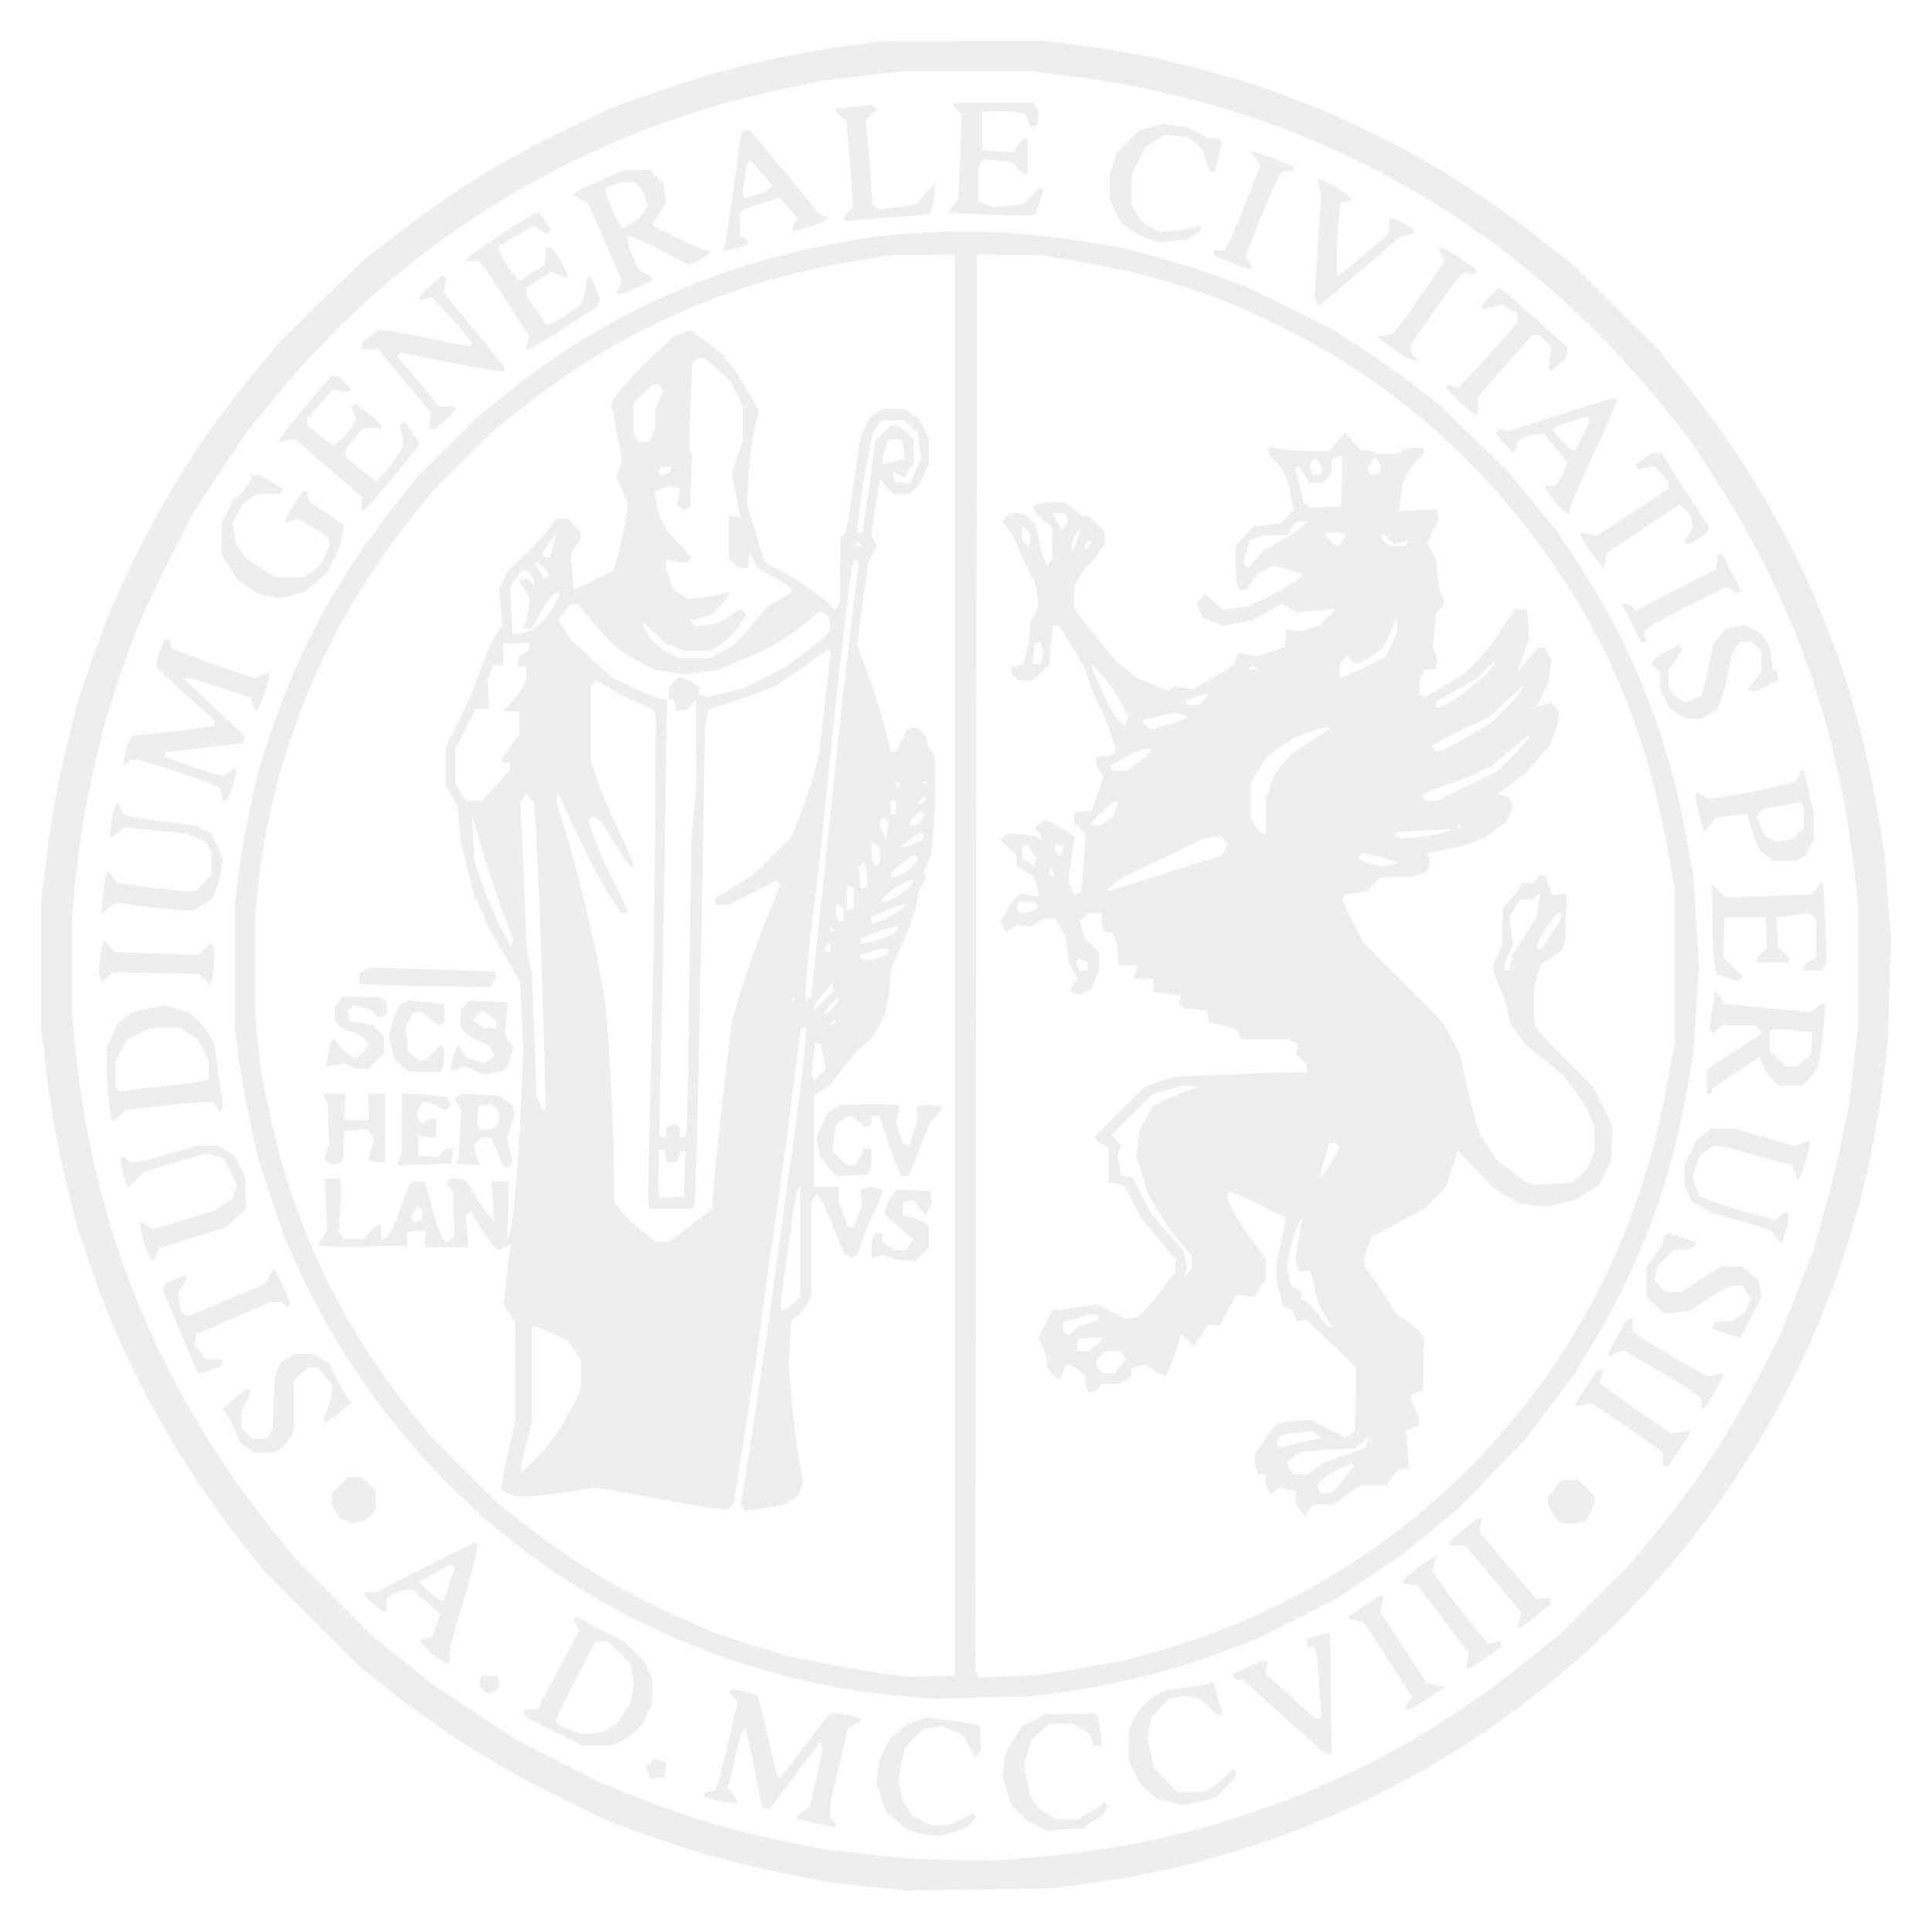 <?xml version="1.0" encoding="UTF-8" standalone="no"?>
<!-- Created with Inkscape (http://www.inkscape.org/) -->

<svg
   xmlns:dc="http://purl.org/dc/elements/1.1/"
   xmlns:cc="http://creativecommons.org/ns#"
   xmlns:rdf="http://www.w3.org/1999/02/22-rdf-syntax-ns#"
   xmlns:svg="http://www.w3.org/2000/svg"
   xmlns="http://www.w3.org/2000/svg"
   xmlns:sodipodi="http://sodipodi.sourceforge.net/DTD/sodipodi-0.dtd"
   xmlns:inkscape="http://www.inkscape.org/namespaces/inkscape"
   id="svg3039"
   version="1.1"
   inkscape:version="0.48.2 r9819"
   width="677.545"
   height="677.4"
   sodipodi:docname="logounipg.svg">
  <defs
     id="defs3043" />
  <sodipodi:namedview
     pagecolor="#ffffff"
     bordercolor="#666666"
     borderopacity="1"
     objecttolerance="10"
     gridtolerance="10"
     guidetolerance="10"
     inkscape:pageopacity="0"
     inkscape:pageshadow="2"
     inkscape:window-width="1366"
     inkscape:window-height="744"
     id="namedview3041"
     showgrid="false"
     inkscape:zoom="0.37019608"
     inkscape:cx="421.57426"
     inkscape:cy="359.88628"
     inkscape:window-x="0"
     inkscape:window-y="24"
     inkscape:window-maximized="1"
     inkscape:current-layer="svg3039"
     fit-margin-top="1"
     fit-margin-left="1"
     fit-margin-right="1"
     fit-margin-bottom="1" />
  <path
     inkscape:connector-curvature="0"
     id="path3073"
     d="m 304.578,661.674 -13.041,-1.355 -14.81,-2.907 c -17.495,-3.434 -33.338,-7.834 -50.418,-14.004 l -12.412,-4.484 -14.639,-7.035 c -24.056,-11.561 -45.474,-25.094 -66.288,-41.883 l -7.431,-5.994 -15.907,-15.907 -15.907,-15.907 -5.994,-7.431 c -16.542,-20.506 -30.241,-42.106 -41.398,-65.274 -7.521,-15.617 -9.08,-19.43 -14.998,-36.674 l -4.248,-12.377 -3.325,-13.554 c -3.929,-16.015 -5.566,-25.152 -7.763,-43.326 l -1.625,-13.446 0,-21.609 0,-21.609 1.625,-13.446 c 2.196,-18.175 3.833,-27.312 7.763,-43.326 l 3.325,-13.554 4.248,-12.377 c 5.918,-17.244 7.478,-21.057 14.998,-36.674 11.789,-24.48 26.038,-46.608 43.875,-68.133 l 7.888,-9.519 14.705,-14.333 14.704,-14.333 11.022,-8.535 c 20.488,-15.865 37.245,-26.225 60.775,-37.573 l 14.594,-7.039 12.467,-4.485 c 24.094,-8.669 45.206,-13.871 70.928,-17.478 l 11.686,-1.638 28.812,-0.042 28.812,-0.042 10.084,1.266 c 61.649,7.74 117.262,31.226 165.67,69.963 l 10.565,8.454 13.999,13.941 13.999,13.941 8.164,10.084 c 37.092,45.814 59.954,96.188 69.426,152.972 l 2.278,13.659 1.192,15.224 1.192,15.224 -0.578,18.39 -0.577,18.39 -1.449,12.005 c -16.716,138.458 -120.689,251.238 -257.262,279.053 -6.39,1.301 -16.83,3.05 -23.201,3.886 l -11.583,1.52 -25.451,0.343 -25.451,0.343 -13.041,-1.355 z m 56.26,-10.104 c 26.854,-2.262 49.241,-6.522 71.434,-13.593 38.74,-12.344 71.342,-29.864 103.139,-55.428 l 11.746,-9.443 11.652,-11.583 11.652,-11.583 8.516,-10.224 c 15.334,-18.409 28.227,-38.027 39.601,-60.259 l 5.678,-11.097 5.866,-14.961 5.866,-14.961 3.735,-13.23 c 2.054,-7.277 4.831,-18.632 6.171,-25.235 l 2.436,-12.005 1.679,-14.406 1.679,-14.406 0,-20.649 0,-20.649 -1.634,-13.926 c -5.992,-51.127 -21.962,-95.263 -50.037,-138.299 l -7.832,-12.005 -8.503,-10.564 C 530.827,77.399 458.387,36.955 375.244,26.693 l -13.446,-1.66 -23.05,-0.006 -23.05,-0.006 -13.926,1.693 -13.926,1.693 -13.364,2.826 c -70.887,14.992 -133.008,52.934 -179.073,109.375 l -8.97,10.99 -9.275,13.985 -9.275,13.985 -7.812,15.362 c -9.155,18.003 -13.233,27.657 -19.11,45.249 -7.272,21.765 -12.491,47.119 -14.804,71.916 l -0.986,10.564 0,15.847 0,15.847 0.986,10.564 c 5.967,63.958 28.866,120.877 68.777,170.952 l 8.42,10.564 13.97,13.97 13.97,13.97 10.564,8.461 10.564,8.461 14.198,9.411 14.198,9.411 15.095,7.678 15.095,7.678 13.446,5.304 c 16.892,6.663 32.83,11.398 50.536,15.014 l 13.811,2.821 12.966,1.483 c 16.244,1.858 19.624,2.078 35.055,2.28 l 12.485,0.163 11.525,-0.971 z m -39.052,-8.788 -3.517,-0.936 -3.853,-3.298 -3.853,-3.298 -1.629,-4.904 -1.629,-4.903 0.577,-4.211 0.577,-4.211 1.897,-3.718 1.897,-3.718 2.899,-2.439 2.899,-2.439 3.524,-1.163 3.524,-1.163 4.904,0.625 c 2.697,0.344 6.849,0.938 9.226,1.321 l 4.322,0.696 0.25,4.322 0.25,4.322 -1.044,1.441 -1.044,1.441 -0.411,-0.96 c -0.226,-0.528 -1.283,-2.391 -2.349,-4.14 l -1.938,-3.179 -3.496,-1.461 -3.496,-1.461 -3.41,0.64 -3.41,0.64 -3.088,3.275 -3.088,3.275 -1.118,5.385 -1.118,5.385 0.649,3.503 0.649,3.503 1.855,3.019 1.855,3.019 3.251,1.543 3.251,1.543 3.153,0 3.153,0 4.195,-2.031 4.195,-2.031 0.584,0.584 0.584,0.584 -1.692,1.87 -1.692,1.87 -4.396,1.498 -4.396,1.498 -2.47,-0.099 c -1.359,-0.055 -4.053,-0.521 -5.987,-1.036 z m 42.413,-2.254 -3.361,-1.514 -3.16,-3.057 -3.16,-3.057 -1.497,-5.149 -1.497,-5.149 0.616,-4.104 0.615,-4.104 2.792,-4.402 2.792,-4.402 4.131,-2.152 4.131,-2.152 8.923,-0.138 8.923,-0.138 0.383,0.62 c 0.211,0.341 0.681,2.864 1.044,5.607 l 0.661,4.987 -1.5,0 -1.5,0 -0.631,-1.987 -0.631,-1.987 -3.036,-1.851 -3.035,-1.851 -4.048,0 -4.048,0 -3.266,2.868 -3.266,2.868 -1.256,4.485 -1.256,4.485 1.105,5.266 1.105,5.266 1.516,2.313 1.515,2.313 3.069,1.871 3.069,1.871 3.894,0 3.894,0 4.621,-2.93 4.621,-2.93 0.488,0.488 0.488,0.488 -0.551,1.437 -0.551,1.437 -3.86,2.554 -3.86,2.554 -6.032,0.395 -6.032,0.395 -3.361,-1.514 z m -78.513,-1.084 -6.003,-1.422 0,-0.783 c 0,-0.431 0.988,-1.431 2.195,-2.222 l 2.195,-1.438 2.241,-10.096 2.241,-10.096 -0.418,-1.255 -0.418,-1.255 -8.849,11.718 -8.849,11.718 -1.411,0 c -0.776,0 -1.411,-0.109 -1.411,-0.242 0,-1.065 -3.944,-20.582 -4.806,-23.784 l -1.096,-4.07 -0.804,0.842 c -0.443,0.463 -1.79,5.255 -2.996,10.647 l -2.191,9.805 1.625,1.796 c 0.894,0.988 1.625,2.135 1.625,2.549 l 0,0.754 -4.444,-0.667 c -7.179,-1.077 -9.308,-2.587 -5.171,-3.668 l 1.909,-0.499 0.946,-2.489 c 0.521,-1.369 2.289,-8.361 3.93,-15.539 l 2.984,-13.049 -1.52,-1.68 -1.52,-1.68 0.53,-0.53 0.529,-0.53 4.034,0.903 c 2.219,0.497 4.398,1.264 4.843,1.704 0.445,0.441 2.084,6.788 3.644,14.105 1.559,7.317 3.176,13.644 3.592,14.06 l 0.756,0.756 8.565,-11.306 8.565,-11.307 1.608,-0.305 c 0.885,-0.168 3.37,0.169 5.522,0.749 l 3.914,1.054 0,0.696 c 0,0.383 -0.967,1.122 -2.148,1.644 l -2.148,0.948 -3.113,12.965 -3.113,12.966 -0.021,3.065 -0.021,3.065 0.96,0.594 c 1.118,0.691 1.299,2.441 0.24,2.316 -0.396,-0.047 -3.421,-0.725 -6.723,-1.507 z m 124.328,-7.498 -4.606,-1.201 -2.958,-2.778 -2.958,-2.778 -1.778,-3.842 -1.779,-3.842 -0.021,-5.57 -0.021,-5.57 1.553,-3.074 c 2.075,-4.107 5.031,-7.254 8.531,-9.084 l 2.881,-1.506 6.243,-0.701 c 3.433,-0.386 7.19,-1.007 8.348,-1.381 l 2.106,-0.68 1.585,5.451 1.585,5.451 -0.537,0.537 -0.537,0.537 -3.411,-2.995 -3.411,-2.995 -2.39,-0.6 -2.39,-0.6 -3.282,0.616 -3.282,0.616 -2.826,3.219 -2.827,3.219 -0.663,3.536 -0.663,3.536 1.098,5.289 1.098,5.289 4.075,4.253 4.075,4.253 4.534,0 4.534,0 2.593,-1.349 c 1.426,-0.742 3.641,-2.471 4.922,-3.842 1.281,-1.371 2.685,-2.492 3.121,-2.492 l 0.793,0 0,1.281 0,1.281 -3.489,3.489 -3.489,3.489 -2.994,0.904 c -1.647,0.497 -4.29,1.114 -5.875,1.37 l -2.881,0.467 -4.606,-1.201 z m -182.689,-10.17 -0.661,-2.084 1.432,-1.432 1.432,-1.432 2.084,0.661 2.084,0.661 -0.296,2.559 -0.296,2.559 -2.559,0.296 -2.559,0.296 -0.661,-2.084 z m 222.908,-19.686 -14.329,-12.916 -1.221,0 c -0.672,0 -1.492,-0.438 -1.823,-0.974 l -0.602,-0.974 5.107,-2.378 c 2.809,-1.308 5.588,-2.382 6.175,-2.387 l 1.067,-0.01 -0.425,2.225 -0.425,2.226 8.608,7.859 8.608,7.859 1.205,0 1.205,0 -0.688,-11.166 c -0.378,-6.142 -0.915,-11.76 -1.194,-12.485 l -0.506,-1.319 -1.338,0 -1.338,0 0,-1.347 0,-1.347 3.025,-1.054 c 1.663,-0.58 3.5,-1.051 4.082,-1.048 l 1.057,0.01 0.258,21.123 0.258,21.122 -1.218,-0.049 -1.218,-0.049 -14.329,-12.916 z m -256.138,5.091 -9.909,-5.042 -0.329,-1.131 -0.329,-1.131 2.588,-0.309 2.588,-0.309 7.224,-13.814 7.224,-13.814 -1.055,-1.689 -1.055,-1.689 0.559,-0.559 0.559,-0.559 8.408,4.342 8.408,4.342 3.577,3.474 3.577,3.474 1.326,3.173 1.325,3.173 -0.021,4.113 -0.021,4.113 -1.778,3.842 -1.779,3.842 -2.762,2.58 c -1.519,1.419 -3.979,3.04 -5.466,3.602 l -2.704,1.021 -5.123,0 -5.123,0 -9.909,-5.042 z m 19.838,-1.137 2.366,-1.55 2.438,-3.684 2.438,-3.684 0.559,-3.442 0.559,-3.442 -0.65,-3.468 -0.651,-3.468 -3.904,-3.789 -3.904,-3.789 -2.139,0 -2.139,0 -6.869,12.954 c -3.778,7.125 -6.869,13.592 -6.869,14.372 l 0,1.418 2.105,1.127 c 1.158,0.62 3.211,1.483 4.562,1.92 l 2.457,0.793 3.638,-0.359 3.638,-0.359 2.366,-1.55 z m 278.96,-6.799 c 0,-0.271 0.509,-1.308 1.131,-2.303 l 1.131,-1.81 -8.454,-13.111 -8.454,-13.111 -2.745,-0.549 -2.745,-0.549 0.528,-0.855 c 0.583,-0.943 10.683,-7.555 11.541,-7.555 l 0.538,0 -0.638,2.907 -0.639,2.907 7.881,12.219 c 4.335,6.721 8.023,12.377 8.197,12.571 0.174,0.193 1.742,0.656 3.486,1.028 l 3.17,0.677 -6.152,4.014 c -5.787,3.776 -7.774,4.676 -7.774,3.521 z m -176.71,-4.37 C 266.098,590.412 217.017,570.62 177.793,539.069 146.596,513.975 120.517,480.243 104.253,443.947 l -5.041,-11.25 -4.263,-12.76 -4.263,-12.76 -2.922,-13.446 c -1.607,-7.395 -3.488,-17.984 -4.18,-23.53 l -1.258,-10.084 0,-21.609 0,-21.609 1.258,-10.084 c 0.692,-5.546 2.569,-16.12 4.172,-23.497 l 2.915,-13.412 4.153,-12.519 c 9.795,-29.526 24.001,-55.555 43.912,-80.459 l 7.877,-9.852 10.594,-10.564 10.594,-10.564 10.082,-8.097 c 33.448,-26.862 71.986,-44.495 114.319,-52.307 l 12.933,-2.387 11.525,-1.009 c 21.79,-1.907 42.62,-0.976 65.788,2.941 l 12.005,2.03 11.659,3.188 c 6.413,1.753 15.921,4.749 21.129,6.658 l 9.47,3.47 15.367,7.554 15.367,7.554 10.454,6.848 c 5.75,3.766 14.177,9.743 18.728,13.281 l 8.274,6.433 11.902,11.525 11.902,11.525 8.538,10.426 8.538,10.426 7.16,10.843 c 19.801,29.986 32.484,62.277 38.853,98.921 l 2.003,11.525 1.02,15.607 1.02,15.607 -1.02,15.607 -1.02,15.607 -1.987,11.525 c -5.695,33.034 -16.347,61.789 -33.441,90.278 l -6.339,10.564 -8.562,11.375 -8.562,11.375 -11.642,12.052 -11.642,12.052 -9.883,8.135 -9.883,8.135 -11.726,7.821 -11.727,7.821 -13.446,6.849 -13.446,6.849 -11.605,4.381 c -18.997,7.172 -38.906,12.121 -60.425,15.022 l -7.683,1.036 -17.767,0.392 -17.768,0.392 -10.079,-0.898 z m 18.723,-256.368 0,-249.226 -11.525,0.125 -11.525,0.125 -12.485,2.089 c -43.903,7.347 -82.274,24.368 -116.689,51.762 l -9.124,7.262 -11.135,11.096 -11.135,11.096 -7.237,9.124 c -30.234,38.115 -48.603,82.535 -53.616,129.655 l -1.073,10.084 0,16.807 0,16.807 1.12,10.564 1.119,10.564 2.388,11.525 c 8.387,40.482 24.519,74.975 50.084,107.085 l 7.264,9.124 11.107,11.107 11.107,11.107 9.124,7.241 c 17.645,14.003 35.289,24.649 56.184,33.899 l 11.525,5.102 12.485,3.996 12.485,3.996 14.094,2.809 c 7.752,1.545 17.476,3.204 21.609,3.685 l 7.515,0.876 8.164,-0.131 8.163,-0.131 0,-249.226 z m -84.996,190.464 c -1.849,-0.192 -10.06,-1.615 -18.248,-3.162 -8.188,-1.547 -16.831,-3.08 -19.208,-3.407 l -4.322,-0.595 -9.354,1.509 c -5.144,0.83 -11.275,1.509 -13.623,1.509 l -4.27,0 -2.563,-0.974 -2.563,-0.975 0.453,-3.587 c 0.249,-1.973 1.365,-7.477 2.48,-12.231 l 2.026,-8.644 0.021,-17.174 0.021,-17.174 -2.046,-3.31 -2.046,-3.31 0.656,-6.407 c 0.361,-3.524 0.915,-8.294 1.231,-10.601 l 0.575,-4.194 -2.147,1.149 -2.147,1.149 -1.871,-1.694 c -1.029,-0.931 -3.188,-3.995 -4.798,-6.809 l -2.927,-5.116 -1.006,0.622 -1.006,0.622 0.511,5.631 0.511,5.631 -7.592,0 -7.592,0 0,-2.942 0,-2.942 -3.121,0.301 -3.121,0.301 0,2.401 0,2.401 -14.368,0.265 c -7.902,0.146 -14.94,0.046 -15.64,-0.223 l -1.272,-0.488 1.588,-2.424 1.588,-2.424 -0.399,-9.118 -0.399,-9.118 2.629,0 2.629,0 0.355,0.72 c 0.195,0.396 0.113,4.534 -0.183,9.196 l -0.538,8.476 0.768,1.369 0.768,1.369 3.724,0 3.724,0 1.889,-2.401 c 1.039,-1.321 2.367,-2.401 2.951,-2.401 l 1.062,0 0,2.401 0,2.401 0.938,0 c 1.402,0 3.441,-3.677 5.326,-9.604 0.924,-2.905 2.28,-6.471 3.015,-7.923 l 1.335,-2.641 2.338,0 2.338,0 0.99,3.602 c 0.545,1.981 1.654,6.019 2.464,8.974 0.81,2.955 2.064,6.18 2.786,7.167 l 1.312,1.794 1.377,-1.143 1.377,-1.143 -0.227,-7.744 -0.228,-7.744 -1.128,-1.359 -1.128,-1.359 0.62,-1.002 0.62,-1.002 2.276,0 2.276,0 1.485,1.485 c 0.817,0.817 2.146,2.87 2.953,4.562 0.807,1.692 2.572,4.373 3.921,5.958 l 2.454,2.881 -0.408,-6.963 -0.408,-6.963 3.076,0 3.076,0 -0.311,10.324 -0.31,10.324 0.839,-2.544 c 1.285,-3.895 2.976,-23.19 3.924,-44.779 l 0.855,-19.471 -0.567,-11.994 -0.567,-11.994 -6.088,-10.313 c -3.348,-5.672 -6.091,-10.658 -6.096,-11.08 -0.01,-0.422 -0.89,-2.583 -1.966,-4.802 l -1.958,-4.035 -2.316,-9.124 -2.316,-9.124 -0.648,-6.723 -0.648,-6.723 -2.04,-3.361 -2.04,-3.361 0,-6.723 0,-6.723 4.507,-9.124 c 2.479,-5.018 5.204,-11.069 6.055,-13.446 0.851,-2.377 2.356,-6.565 3.344,-9.306 0.988,-2.741 2.758,-6.284 3.933,-7.873 l 2.136,-2.889 -0.601,-6.436 -0.601,-6.436 1.497,-3.155 1.497,-3.155 5.443,-5.193 c 2.994,-2.856 6.872,-6.991 8.619,-9.188 l 3.176,-3.995 1.996,0 1.997,0 2.271,2.45 c 2.742,2.959 2.77,3.406 0.449,7.221 l -1.821,2.995 0.511,5.912 c 0.281,3.251 0.59,6.013 0.686,6.137 0.096,0.124 3.273,-1.32 7.06,-3.209 l 6.884,-3.434 1.039,-3.994 c 1.998,-7.687 2.659,-10.751 3.253,-15.088 l 0.598,-4.371 -2.023,-4.574 -2.023,-4.574 1.009,-2.894 1.009,-2.894 -1.952,-10.118 -1.953,-10.118 2.618,-3.778 c 1.44,-2.078 6.4,-7.377 11.022,-11.776 l 8.405,-7.998 2.939,-1.025 2.939,-1.025 5.713,4.295 5.713,4.295 3.398,4.729 c 1.869,2.601 4.692,7.023 6.275,9.827 l 2.877,5.098 -1.53,6.71 c -1.425,6.249 -2.39,15.571 -2.437,23.537 l -0.02,3.381 3.033,9.827 3.032,9.827 4.04,2.054 c 5.234,2.662 14.867,9.091 18.101,12.081 l 2.536,2.345 0.82,-1.279 0.82,-1.279 0.059,-11.201 0.059,-11.201 1.062,-1.285 1.062,-1.285 2.582,-16.807 2.582,-16.807 1.489,-3.193 1.489,-3.193 2.261,-1.482 2.262,-1.482 4.011,0.056 4.011,0.056 2.467,1.807 2.467,1.807 1.679,3.293 1.679,3.293 0,4.445 0,4.445 -1.463,3.501 c -0.805,1.925 -2.317,4.355 -3.361,5.4 l -1.899,1.899 -2.842,0 -2.842,0 -2.38,-2.567 -2.38,-2.567 -0.455,2.327 c -0.25,1.28 -0.924,5.706 -1.498,9.837 l -1.043,7.511 0.987,1.845 0.987,1.845 -1.527,2.952 -1.526,2.952 -1.284,8.822 c -0.706,4.852 -1.575,11.298 -1.931,14.325 l -0.647,5.503 3.38,9.383 c 3.12,8.66 6.265,19.039 7.718,25.47 l 0.597,2.641 0.923,0 0.922,0 1.899,-3.723 1.899,-3.723 1.62,-0.622 1.62,-0.622 1.782,1.613 1.782,1.613 0,1.326 c 0,0.729 0.686,2.373 1.524,3.652 l 1.524,2.327 0.144,8.444 c 0.08,4.644 -0.214,12.334 -0.652,17.088 l -0.797,8.644 -1.346,3.223 -1.346,3.223 0.557,0.901 0.557,0.901 -1.523,2.325 c -0.838,1.279 -1.523,3.039 -1.523,3.911 0,2.956 -3.414,12.745 -7.547,21.637 l -2.057,4.427 0,2.969 c 0,1.633 -0.475,5.259 -1.056,8.058 l -1.056,5.089 -2.305,4.012 -2.305,4.012 -2.761,2.231 c -1.518,1.227 -4.714,4.824 -7.102,7.993 l -4.341,5.762 -2.983,2.19 -2.983,2.19 0,15.818 0,15.818 4.322,0 4.322,0 8e-4,2.641 7e-4,2.641 1.68,4.423 1.68,4.423 0.96,0 0.96,0 1.561,-4.112 1.561,-4.112 -0.454,-2.377 -0.455,-2.377 2.015,-0.639 2.015,-0.639 1.921,0.61 1.921,0.61 0,0.923 c 0,0.508 -1.236,3.396 -2.748,6.418 -1.511,3.022 -3.478,7.726 -4.371,10.453 l -1.624,4.958 -1.238,0.475 -1.238,0.475 -1.1,-0.68 -1.1,-0.68 -3.878,-9.53 c -2.133,-5.242 -4.318,-9.97 -4.855,-10.508 l -0.978,-0.978 -0.906,1.433 -0.906,1.433 -0.014,16.63 -0.014,16.63 -1.051,2.098 c -0.578,1.154 -2.16,3.034 -3.516,4.177 l -2.465,2.08 -0.443,7.658 -0.443,7.658 1.113,12.832 c 0.612,7.058 1.76,16.333 2.549,20.611 l 1.436,7.779 -0.949,2.495 -0.949,2.495 -2.222,1.456 -2.222,1.456 -7.001,1.201 -7.002,1.201 -0.755,-1.221 -0.755,-1.221 1.715,-10.749 c 1.725,-10.814 4.431,-28.486 7.085,-46.284 0.788,-5.282 1.903,-13.494 2.478,-18.248 0.575,-4.754 2.342,-17.72 3.927,-28.812 3.967,-27.763 6.32,-45.991 7.12,-55.159 l 0.676,-7.748 -0.93,0 -0.93,0 -1.118,7.923 c -0.615,4.358 -1.563,11.813 -2.106,16.567 -1.116,9.764 -6.007,45.26 -8.139,59.065 -0.775,5.018 -1.864,13.014 -2.42,17.768 -1.052,9.001 -3.069,22.596 -7.338,49.461 l -2.518,15.847 -0.939,1.201 c -0.516,0.66 -1.426,1.131 -2.021,1.047 -0.596,-0.085 -2.596,-0.311 -4.444,-0.503 z m -55.54,-25.073 c 2.089,-2.795 5.067,-7.765 6.618,-11.045 l 2.821,-5.963 8e-4,-4.9 7e-4,-4.9 -2.161,-3.263 -2.161,-3.263 -5.282,-2.61 c -2.905,-1.436 -5.822,-2.624 -6.483,-2.641 l -1.2,-0.031 0,16.654 0,16.653 -1.921,7.51 c -1.056,4.131 -1.921,8.177 -1.921,8.992 l 0,1.482 3.946,-3.796 c 2.17,-2.088 5.654,-6.083 7.743,-8.878 z m 83.916,-46.737 2.357,-2.357 -0.029,-19.492 -0.029,-19.492 -0.827,1.441 c -0.455,0.792 -1.333,5.546 -1.95,10.564 -0.618,5.018 -1.745,13.067 -2.505,17.887 -0.76,4.819 -1.382,9.898 -1.382,11.285 l 0,2.522 1.004,0 c 0.552,0 2.065,-1.061 3.361,-2.357 z m -36.002,-27.458 7.627,-5.806 0,-2.118 c 0.01,-3.334 2.644,-29.338 4.793,-47.223 l 1.958,-16.292 3.283,-11.079 c 1.805,-6.094 5.637,-16.914 8.516,-24.045 l 5.233,-12.965 -0.654,-0.719 -0.654,-0.719 -8.396,4.32 -8.396,4.32 -2.362,0 -2.362,0 0.035,-1.201 0.035,-1.201 6.31,-3.842 6.31,-3.842 6.916,-6.723 6.916,-6.723 2.993,-7.203 c 1.646,-3.962 3.869,-10.552 4.94,-14.644 l 1.947,-7.441 2.028,-17.87 2.028,-17.87 -0.513,-0.513 -0.513,-0.514 -1.82,1.335 c -1.001,0.734 -5.082,3.592 -9.068,6.351 l -7.248,5.017 -6.084,2.388 c -3.346,1.313 -8.662,3.162 -11.813,4.107 l -5.73,1.719 -0.658,3.248 -0.658,3.248 -0.587,36.129 c -0.323,19.871 -0.794,44.772 -1.048,55.337 -0.254,10.564 -0.713,31.525 -1.02,46.58 -0.308,15.054 -0.772,28.128 -1.033,29.052 l -0.474,1.681 -7.538,0 -7.538,0 -0.441,-1.201 c -0.243,-0.66 -0.276,-7.035 -0.074,-14.166 1.222,-43.164 2.279,-99.817 2.369,-126.946 l 0.104,-31.385 -0.547,-0.886 c -0.301,-0.487 -2.609,-1.673 -5.13,-2.636 -2.52,-0.962 -6.952,-3.178 -9.849,-4.923 l -5.267,-3.173 -0.987,0.988 -0.987,0.988 0,13.156 0,13.156 2.309,6.723 c 1.27,3.698 4.619,11.591 7.442,17.541 2.823,5.95 5.132,11.244 5.132,11.765 0,2.382 -1.857,0.351 -6.303,-6.894 l -4.812,-7.841 -1.599,-1.009 -1.599,-1.009 -0.698,0.698 -0.698,0.698 1.678,5.324 c 0.923,2.928 4.026,10.013 6.894,15.744 2.868,5.731 5.216,10.677 5.216,10.991 0,0.314 -0.547,0.571 -1.216,0.571 l -1.216,0 -2.98,-4.562 c -3.721,-5.697 -10.311,-18.353 -15.127,-29.052 l -3.675,-8.163 -0.456,1.192 -0.456,1.192 2.894,9.372 c 5.992,19.407 12.955,49.703 14.514,63.155 1.143,9.867 2.902,45.507 2.91,58.974 l 0.01,9.033 2.481,3.253 c 1.365,1.789 4.645,4.963 7.289,7.054 l 4.808,3.801 2.372,0 2.372,0 7.627,-5.806 z m -94.327,-3.26 0.33,-1.703 -0.961,-0.962 -0.962,-0.961 -1.094,2.044 -1.094,2.044 0.613,0.991 0.613,0.991 1.113,-0.37 1.112,-0.37 0.33,-1.703 z m 92.148,-14.705 0.279,-7.923 -0.887,0 -0.887,0 -0.502,1.921 -0.502,1.921 -1.944,0 -1.944,0 -0.307,-2.161 -0.307,-2.161 -0.96,0 -0.96,0 -0.285,7.113 c -0.157,3.912 -0.053,7.719 0.231,8.459 l 0.516,1.346 4.09,-0.296 4.09,-0.296 0.279,-7.923 z m -6.522,-14.543 0,-1.818 1.527,-0.586 1.527,-0.586 0.874,0.54 0.874,0.54 0,1.864 0,1.864 0.896,0 0.896,0 0.495,-1.681 c 0.272,-0.924 0.765,-24.154 1.095,-51.622 l 0.6,-49.941 0.89,-10.084 0.89,-10.084 -0.05,-15.367 -0.05,-15.367 -1.507,2.161 -1.507,2.161 -1.893,0 -1.894,0 -0.502,-1.921 -0.502,-1.921 -0.848,0 -0.848,0 0,-2.085 0,-2.085 1.589,-1.756 1.589,-1.756 1.325,0 c 0.729,0 2.391,0.698 3.693,1.551 l 2.367,1.551 0,1.36 0,1.36 1.308,0.502 1.308,0.502 6.364,-1.476 6.364,-1.476 7.585,-3.814 7.585,-3.814 6.59,-4.988 c 3.624,-2.743 7.128,-5.68 7.786,-6.527 l 1.197,-1.539 -0.234,-2.304 -0.234,-2.304 -1.526,-0.954 -1.526,-0.955 -5.272,4.294 c -6.726,5.479 -13.7,9.457 -23.351,13.321 l -7.664,3.069 -5.843,0.725 -5.843,0.725 -5.098,-0.806 -5.098,-0.806 -4.925,-2.575 c -7.159,-3.743 -10.33,-6.403 -16.584,-13.91 l -5.581,-6.7 -1.362,0.269 -1.362,0.269 -1.91,2.561 -1.91,2.561 2.095,3.39 2.095,3.39 7.277,6.796 7.277,6.796 6.842,3.229 c 3.763,1.776 8.096,3.519 9.629,3.874 l 2.787,0.646 -0.662,47.245 c -0.364,25.985 -1.011,60.211 -1.437,76.057 -0.426,15.847 -0.6,29.136 -0.387,29.533 0.213,0.396 0.795,0.72 1.292,0.72 l 0.904,0 0,-1.818 z m -43.172,-43.939 c -0.567,-19.468 -1.478,-43.609 -2.026,-53.645 l -0.996,-18.248 -1.428,-1.441 -1.427,-1.441 -0.989,1.441 -0.989,1.441 0.595,13.926 c 0.327,7.659 0.802,19.112 1.054,25.451 l 0.46,11.525 0.941,4.802 0.941,4.802 0.828,21.129 0.828,21.129 1.109,2.774 1.109,2.774 0.511,-0.511 0.511,-0.511 -1.03,-35.397 z m 98.325,17.229 -0.89,-4.606 -0.96,0 -0.96,0 -0.685,5.282 -0.685,5.282 0.482,1.377 0.482,1.377 2.053,-2.053 2.053,-2.053 -0.889,-4.606 z m 4.393,-12.403 c 0,-0.264 -0.432,-0.213 -0.96,0.113 -0.528,0.326 -0.96,0.81 -0.96,1.074 0,0.264 0.432,0.213 0.96,-0.113 0.528,-0.326 0.96,-0.81 0.96,-1.074 z m 0.96,-7.425 0,-0.96 -2.401,2.256 c -1.321,1.241 -2.401,2.688 -2.401,3.216 l 0,0.96 2.401,-2.256 c 1.321,-1.241 2.401,-2.688 2.401,-3.216 z m -1.961,-4.415 -0.04,-1.492 -3.321,3.762 c -1.827,2.069 -3.321,4.206 -3.321,4.75 l 0,0.989 3.361,-3.258 3.361,-3.258 -0.04,-1.492 z m -13.406,4.27 c 0,-0.264 -0.216,-0.48 -0.48,-0.48 -0.264,0 -0.48,0.216 -0.48,0.48 0,0.264 0.216,0.48 0.48,0.48 0.264,0 0.48,-0.216 0.48,-0.48 z m 7.689,-19.26 c 1.055,-10.008 3.022,-28.568 4.371,-41.245 1.349,-12.677 2.857,-27.155 3.349,-32.174 0.493,-5.018 2.264,-20.691 3.935,-34.828 l 3.039,-25.704 -0.627,-0.627 c -0.345,-0.345 -0.807,-0.447 -1.026,-0.227 -0.996,0.998 -5.08,36.324 -10.706,92.599 -0.845,8.452 -2.581,23.733 -3.859,33.959 -1.278,10.226 -2.323,20.793 -2.323,23.482 l 0,4.889 0.965,-0.965 0.965,-0.965 1.918,-18.195 z m 22.502,4.398 2.463,-0.937 0,-0.984 0,-0.984 -1.2,0.01 c -0.66,0 -2.821,0.455 -4.802,1.006 l -3.602,1 0,0.915 0,0.915 2.338,0 c 1.286,0 3.447,-0.421 4.802,-0.937 z m -17.705,-3.442 0,-1.497 -0.96,0.594 c -0.528,0.326 -0.96,1 -0.96,1.497 0,0.497 0.432,0.904 0.96,0.904 l 0.96,0 0,-1.497 z m -113.877,-9.588 c -3.46,-9.127 -9.5,-27.94 -11.394,-35.494 l -0.482,-1.921 0.457,8.427 0.457,8.427 2.739,7.9 c 1.506,4.345 4.395,11.142 6.42,15.103 l 3.681,7.203 0.328,-1.481 0.328,-1.481 -2.534,-6.682 z m 134.191,5.728 c 1.437,-0.743 2.882,-1.787 3.211,-2.319 l 0.598,-0.967 -1.461,0 c -0.804,0 -3.854,0.895 -6.779,1.99 l -5.318,1.99 0,0.998 0,0.998 3.568,-0.669 c 1.963,-0.368 4.744,-1.278 6.182,-2.021 z m -19.674,-2.966 -0.64,-0.64 0,1.281 0,1.281 0.64,-0.64 0.64,-0.64 -0.64,-0.64 z m 19.492,-3.663 c 2.586,-1.31 4.974,-2.823 5.307,-3.361 l 0.605,-0.979 -0.889,0 c -0.489,0 -3.108,0.922 -5.819,2.049 l -4.93,2.049 0,1.313 c 0,1.747 0.265,1.697 5.726,-1.07 z m -15.507,-1.145 -0.304,-2.567 -1.2,-0.394 -1.2,-0.394 0,2.321 c 0,2.434 0.695,3.602 2.145,3.602 l 0.864,0 -0.304,-2.567 z m 3.538,-5.596 0,-3.682 -1.2,-0.4 -1.2,-0.4 0,4.482 0,4.482 1.2,-0.4 1.2,-0.4 0,-3.682 z m 17.527,-2.081 c 2.77,-2.075 4.07,-4.162 2.593,-4.162 -2.271,0 -10.037,5.367 -10.037,6.936 l 0,0.876 2.161,-0.656 c 1.188,-0.361 3.566,-1.709 5.282,-2.995 z m -12.838,-5.494 c -0.062,-1.944 -0.393,-3.815 -0.736,-4.158 l -0.624,-0.624 -0.819,0.896 -0.819,0.896 0.465,3.645 0.465,3.645 1.09,-0.383 1.09,-0.383 -0.112,-3.534 z m 12.872,-1.241 c 4.347,-2.69 6.455,-6.07 3.787,-6.07 -1.509,0 -8.382,5.57 -8.382,6.793 0,1.341 1.689,1.076 4.596,-0.723 z m -8.437,-6.009 0,-2.707 -1.441,-1.196 -1.441,-1.196 0,2.92 c 0,1.606 0.261,3.601 0.581,4.434 l 0.581,1.514 0.86,-0.531 0.86,-0.531 0,-2.707 z m 12.533,-4.407 2.833,-1.465 0,-0.936 0,-0.936 -1.2,0.01 c -0.66,0 -2.497,1.068 -4.082,2.367 l -2.881,2.362 1.248,0.035 c 0.686,0.019 2.523,-0.625 4.082,-1.431 z m -10.511,-8.422 -0.999,-0.999 -0.551,1.436 -0.551,1.436 1.195,2.807 1.195,2.807 0.354,-3.243 0.354,-3.243 -0.999,-0.999 z m 12.727,0.088 1.029,-1.635 -0.68,-0.68 -0.68,-0.68 -1.927,1.744 c -1.06,0.959 -1.927,2.141 -1.927,2.626 l 0,0.882 1.578,-0.311 1.578,-0.31 1.029,-1.635 z m -8.987,-4.128 0,-2.401 -0.96,0 -0.96,0 0,2.401 0,2.401 0.96,0 0.96,0 0,-2.401 z m 10.124,-2.465 c 1.034,-1.673 -0.144,-2.027 -1.461,-0.44 l -1.215,1.464 1.021,0 c 0.562,0 1.306,-0.461 1.654,-1.024 z m -150.44,-5.296 4.898,-5.36 0,-1.363 0,-1.363 -1.441,0 -1.441,0 0,-1.017 c 0,-0.559 1.367,-2.718 3.038,-4.797 l 3.038,-3.78 0.084,-4.087 0.084,-4.087 -1.921,-0.098 c -1.056,-0.054 -2.33,-0.162 -2.83,-0.24 l -0.909,-0.142 2.954,-3.121 c 3.684,-3.893 5.106,-6.615 5.106,-9.781 l 0,-2.464 -1.441,0 -1.441,0 0,-1.69 0,-1.69 1.921,-1.2 1.921,-1.2 0,-1.238 0,-1.238 -4.562,0.045 -4.562,0.045 0,3.842 0,3.842 -1.813,0.01 -1.813,0 -0.887,2.396 -0.887,2.396 0.24,5.282 0.24,5.282 -2.343,0 -2.343,0 -3.602,7.094 -3.602,7.094 0,5.871 0,5.871 1.903,3.121 1.903,3.121 2.799,0 2.799,0 4.898,-5.36 z m 140.956,-1.043 -0.64,-0.64 0,1.281 0,1.281 0.64,-0.64 0.64,-0.64 -0.64,-0.64 z m 9.924,0.16 c 0,-0.264 -0.216,-0.48 -0.48,-0.48 -0.264,0 -0.48,0.216 -0.48,0.48 0,0.264 0.216,0.48 0.48,0.48 0.264,0 0.48,-0.216 0.48,-0.48 z m -72.511,-45.588 c 4.778,-2.297 5.511,-2.938 11.887,-10.387 l 5.164,-6.033 4.242,-2.486 4.242,-2.486 -0.341,-1.022 c -0.187,-0.562 -2.881,-2.429 -5.987,-4.148 l -5.646,-3.126 -1.488,-2.699 -1.488,-2.699 -0.314,2.641 -0.314,2.641 -1.541,0 -1.541,0 -1.756,-1.589 -1.756,-1.589 0,-7.646 0,-7.646 2.021,0.528 2.02,0.528 -0.472,-2.577 c -0.26,-1.417 -0.969,-5.029 -1.575,-8.025 l -1.102,-5.447 1.956,-5.564 1.956,-5.564 0,-6.171 0,-6.171 -2.117,-4.239 -2.117,-4.239 -4.564,-4.27 c -4.867,-4.553 -5.293,-4.741 -7.528,-3.332 l -1.441,0.908 -0.544,15.164 -0.544,15.164 0.526,0.96 0.526,0.96 -0.324,9.124 -0.324,9.124 -1.067,0.665 -1.067,0.665 -1.192,-0.989 -1.192,-0.989 0.54,-2.701 0.54,-2.701 -1.895,-0.601 -1.895,-0.601 -2.611,0.993 -2.611,0.993 0.677,4.074 c 0.941,5.666 2.839,9.115 7.87,14.306 l 4.332,4.47 -0.714,1.156 -0.714,1.156 -3.721,-0.595 -3.721,-0.595 0,1.963 c 0,1.08 0.612,3.428 1.36,5.219 l 1.36,3.256 2.493,1.633 2.493,1.633 5.031,-0.518 c 2.767,-0.285 6.003,-0.821 7.191,-1.19 l 2.161,-0.672 0,0.89 c 0,0.49 -1.345,2.266 -2.989,3.947 l -2.989,3.057 -3.702,1.109 -3.702,1.109 0.574,0.929 0.574,0.929 4.214,-0.475 4.214,-0.475 3.932,-2.602 3.931,-2.602 0.996,0.996 0.996,0.996 -1.71,2.69 c -2.652,4.171 -5.517,7.059 -8.586,8.655 l -2.808,1.46 -4.401,0 -4.401,0 -3.457,-1.444 -3.457,-1.444 -3.469,-3.469 c -4.152,-4.152 -5.015,-4.378 -3.168,-0.827 1.652,3.175 4.852,6.188 8.759,8.248 l 2.881,1.519 5.282,0.017 5.282,0.017 3.842,-1.847 z m -65.98,-8.104 c 3.258,-1.695 6.221,-4.925 8.314,-9.064 l 1.624,-3.211 -0.528,-0.528 -0.528,-0.528 -1.416,1.175 c -0.779,0.646 -2.738,3.517 -4.353,6.38 l -2.937,5.204 -1.535,0 -1.535,0 0.738,-1.681 c 0.406,-0.924 0.93,-3.297 1.163,-5.273 l 0.425,-3.593 -1.989,-3.37 -1.988,-3.37 1.696,0 1.696,0 1.152,1.152 1.153,1.152 0,-0.735 c 0,-0.405 -0.447,-1.571 -0.994,-2.593 l -0.994,-1.858 -1.226,0 -1.226,0 -2.074,2.805 -2.074,2.805 0.405,7.999 c 0.223,4.4 0.426,8.107 0.453,8.239 0.15,0.754 4.363,0.043 6.578,-1.109 z m 5.955,-18.984 c 0,-1.314 -2.828,-4.638 -3.946,-4.638 l -0.767,0 1.636,2.875 c 1.681,2.953 3.077,3.753 3.077,1.762 z m 1.205,-8.719 c 0.258,-1.189 0.775,-3.025 1.149,-4.082 l 0.681,-1.921 -2.473,2.881 c -1.36,1.585 -2.475,3.421 -2.478,4.082 l 0,1.201 1.329,0 1.329,0 0.469,-2.161 z m 107.961,-2.321 -0.64,-0.64 -0.64,0.64 -0.64,0.64 1.28,0 1.281,0 -0.64,-0.64 z m 2.098,-11.125 c 0.594,-3.83 1.588,-11.064 2.208,-16.076 l 1.127,-9.113 2.652,-2.652 2.652,-2.652 1.461,0 1.461,0 2.695,2.318 2.695,2.318 -0.09,4.345 -0.09,4.345 -1.623,2.477 -1.623,2.477 -1.974,-1.056 -1.974,-1.056 0.334,1.76 0.334,1.76 2.658,0.306 2.658,0.306 1.989,-4.496 1.989,-4.496 -0.65,-4.334 -0.65,-4.334 -2.28,-2.28 -2.28,-2.28 -3.817,0 -3.817,0 -1.446,1.446 c -0.795,0.795 -1.669,2.2 -1.942,3.121 -1.098,3.71 -4.38,22.342 -4.998,28.375 l -0.659,6.434 0.961,0 0.961,0 1.081,-6.963 z m -69.565,-13.789 c 0.836,-0.321 1.519,-0.969 1.519,-1.441 l 0,-0.858 -1.864,0 -1.864,0 -0.511,0.826 -0.511,0.827 0.614,0.614 c 0.751,0.751 0.742,0.751 2.616,0.032 z m 81.953,-4.749 1.201,-0.37 0,-1.872 c 0,-1.03 -0.262,-2.556 -0.583,-3.392 l -0.583,-1.519 -2.204,0 -2.204,0 -1.054,3.025 c -0.58,1.664 -1.054,3.617 -1.054,4.34 l 0,1.316 2.641,-0.579 c 1.453,-0.318 3.181,-0.745 3.842,-0.949 z m -87.311,-8.639 1.115,-2.446 0,-3.199 0,-3.199 1.316,-3.239 1.316,-3.239 -0.435,-1.201 -0.435,-1.201 -1.329,0 -1.329,0 -3.393,3.393 -3.393,3.393 0,4.833 0,4.833 0.994,1.858 0.994,1.858 1.733,0 1.733,0 1.115,-2.446 z m 83.732,288.537 -2.378,-0.949 -2.183,0.548 -2.184,0.548 0,-2.821 c 0,-1.552 0.262,-3.505 0.583,-4.34 l 0.583,-1.519 1.338,0 1.338,0 0,1.386 0,1.386 2.135,1.495 2.135,1.495 2.154,0 2.154,0 1.016,-1.899 1.016,-1.899 -1.841,-1.564 c -1.013,-0.86 -3.228,-2.826 -4.922,-4.368 l -3.081,-2.804 0.653,-2.617 c 0.359,-1.439 1.339,-3.378 2.178,-4.309 l 1.524,-1.692 5.844,0.251 5.844,0.251 0.3,2.111 0.3,2.111 -1.154,2.157 -1.154,2.157 -2.139,-2.683 -2.139,-2.683 -1.809,0.348 -1.809,0.348 0,2.327 0,2.327 3.361,0.868 c 1.849,0.477 3.902,1.314 4.562,1.859 l 1.2,0.991 0,3.768 0,3.768 -2.357,2.357 -2.357,2.357 -3.165,-0.06 c -1.741,-0.034 -4.235,-0.488 -5.543,-1.01 z m -21.875,-31.941 -2.862,-3.26 -0.652,-3.476 -0.652,-3.476 1.875,-4.239 1.875,-4.239 2.251,-1.436 2.251,-1.436 5.282,-0.238 c 2.905,-0.131 7.599,-0.169 10.431,-0.086 l 5.149,0.152 -0.598,3.186 -0.598,3.186 1.289,3.723 1.289,3.723 1.029,0.343 1.029,0.343 1.461,-4.611 1.461,-4.611 -0.167,-2.401 -0.167,-2.401 3.213,-0.308 c 1.767,-0.169 3.858,-0.06 4.646,0.242 l 1.433,0.55 -2.374,2.822 -2.374,2.822 -3.634,9.181 -3.634,9.181 -1.254,0 -1.254,0 -1.334,-2.641 c -0.734,-1.453 -2.509,-6.207 -3.945,-10.564 l -2.611,-7.923 -1.362,0 -1.362,0 0,1.471 0,1.471 -1.366,0.524 -1.366,0.524 -1.995,-1.995 c -2.429,-2.429 -3.133,-2.467 -5.734,-0.314 l -2.031,1.681 -0.597,4.485 -0.597,4.485 2.477,2.477 2.477,2.477 1.529,0 1.529,0 1.636,-2.875 1.636,-2.875 1.2,-0.01 1.2,-0.01 -0.014,3.602 c -0.01,1.981 -0.332,4.034 -0.72,4.562 l -0.706,0.96 -5.414,0.251 -5.414,0.251 -2.862,-3.26 z m -116.006,-4.925 -2.336,-5.282 -1.815,0 -1.815,0 -1.191,1.436 -1.191,1.436 0.485,1.686 c 0.267,0.927 0.807,2.47 1.2,3.428 l 0.716,1.742 -4.208,-0.302 -4.208,-0.301 0.45,-1.441 c 0.247,-0.792 0.602,-4.977 0.789,-9.299 l 0.339,-7.858 -1.128,-2.108 -1.128,-2.108 1.3,-0.888 1.3,-0.888 6.452,0.4 6.452,0.4 2.303,1.509 2.303,1.509 0.48,1.836 0.48,1.836 -1.393,4.121 -1.393,4.121 1.067,4.239 1.067,4.239 -0.563,0.911 c -0.31,0.501 -0.994,0.911 -1.52,0.911 l -0.957,0 -2.336,-5.282 z m -0.632,-9.316 1.152,-1.152 0,-2.091 0,-2.091 -1.388,-1.152 -1.388,-1.152 -2.214,0.314 -2.214,0.314 -0.312,2.722 c -0.171,1.497 -0.077,3.334 0.21,4.082 l 0.522,1.359 2.239,0 2.239,0 1.152,-1.152 z m -59.074,12.572 -1.066,-1.066 0.856,-2.536 0.856,-2.536 -0.259,-7.203 -0.259,-7.203 -0.786,-1.681 -0.786,-1.681 3.86,0 3.86,0 -0.156,4.562 -0.155,4.562 4.322,0 4.322,0 -0.155,-4.562 -0.155,-4.562 3.037,-9e-5 3.037,-1e-4 0,12.005 0,12.005 -2.481,3.9e-4 c -1.365,1.9e-4 -2.707,-0.225 -2.982,-0.501 l -0.501,-0.501 1,-3.747 1,-3.747 -1.296,-1.562 -1.296,-1.562 -3.925,0.288 -3.925,0.288 -0.298,5.261 -0.298,5.261 -1.143,0.727 c -1.615,1.027 -2.99,0.926 -4.225,-0.31 z m 25.271,-1.059 0.822,-2.197 0.011,-10.324 0.011,-10.324 3.477,0 c 1.912,0 5.52,0.28 8.017,0.622 l 4.541,0.622 0.523,1.363 0.523,1.363 -0.924,0.924 -0.924,0.924 -2.805,-1.463 c -1.543,-0.805 -3.33,-1.465 -3.972,-1.469 l -1.167,-0.01 -1.047,1.957 -1.047,1.957 0.598,1.885 c 0.648,2.043 1.924,2.454 2.87,0.924 0.327,-0.528 1.216,-0.96 1.978,-0.96 l 1.384,0 0,3.365 0,3.365 -3.121,-0.244 -3.121,-0.244 0,3.361 0,3.361 3.444,0.289 3.444,0.289 1.236,-1.489 1.236,-1.489 1.387,0 1.387,0 -0.304,2.641 -0.304,2.641 -9.485,0.276 -9.485,0.276 0.822,-2.197 z m 26.323,-31.065 -3.35,-1.485 -2.076,0.946 c -1.142,0.52 -2.285,0.737 -2.54,0.482 -0.566,-0.566 0.818,-6.996 1.695,-7.873 l 0.63,-0.63 1.619,2.146 1.619,2.146 3.052,0.875 3.052,0.875 1.747,-1.298 1.747,-1.298 -1.049,-1.737 -1.049,-1.737 -4.043,-1.945 c -2.223,-1.07 -4.446,-2.582 -4.939,-3.361 l -0.896,-1.417 -0.014,-3.053 -0.014,-3.053 1.472,-1.472 1.472,-1.472 6.803,0.203 6.803,0.203 -0.514,5.674 -0.514,5.674 1.502,2.293 1.502,2.293 -1.126,3.758 c -1.299,4.336 -1.414,4.438 -5.882,5.186 l -3.354,0.562 -3.35,-1.485 z m 7.672,-16.25 0,-1.419 -2.459,-1.611 -2.459,-1.611 -1.623,1.647 -1.623,1.648 1.864,1.382 1.864,1.382 2.217,0 2.217,0 0,-1.418 z m -32.981,14.813 -2.507,-1.972 -1.062,-3.943 -1.062,-3.943 0.641,-3.415 c 0.352,-1.879 1.236,-4.567 1.963,-5.973 l 1.323,-2.558 1.693,-0.65 1.693,-0.65 6.026,0.645 6.025,0.645 0,3.193 0,3.193 -0.98,0.606 -0.98,0.606 -2.99,-2.516 -2.99,-2.516 -1.529,0.294 -1.528,0.294 -1.264,2.393 -1.264,2.392 0.425,4.284 0.425,4.284 2.122,1.719 c 2.856,2.313 3.579,2.191 6.68,-1.129 l 2.66,-2.848 0.607,0.607 c 0.772,0.772 0.787,5.421 0.024,7.411 l -0.583,1.519 -5.53,0 -5.53,0 -2.507,-1.972 z m -18.239,-0.07 -1.76,-1.023 -3.377,0.633 -3.377,0.634 0.674,-4.143 c 0.371,-2.279 1.006,-4.498 1.412,-4.932 l 0.738,-0.789 1.823,2.317 c 1.002,1.274 2.777,2.828 3.943,3.452 l 2.121,1.135 1.943,-1.943 c 1.069,-1.069 1.943,-2.344 1.943,-2.835 0,-1.534 -2.904,-3.881 -5.589,-4.518 -1.416,-0.336 -3.33,-1.268 -4.255,-2.071 l -1.681,-1.46 0,-2.549 0,-2.549 1.349,-1.844 1.349,-1.844 6.679,0.08 6.679,0.08 1.096,0.677 1.096,0.677 0,2.375 0,2.375 -1.416,0.543 -1.416,0.543 -1.455,-1.455 -1.455,-1.455 -2.986,-0.656 -2.986,-0.656 -0.956,0.956 -0.956,0.956 0.341,1.772 0.341,1.772 1.91,0.288 c 1.05,0.159 2.893,0.499 4.095,0.756 l 2.185,0.467 1.896,1.896 1.896,1.896 0,2.955 0,2.955 -2.807,2.807 -2.807,2.807 -2.235,-0.029 c -1.229,-0.016 -3.027,-0.49 -3.995,-1.052 z m 10.163,-28.444 -6.963,-0.331 0,-1.845 0,-1.845 1.952,-1.044 1.952,-1.044 21.613,0.678 21.613,0.678 0.49,0.793 0.49,0.793 -1.039,1.941 -1.039,1.941 -16.053,-0.191 c -8.829,-0.105 -19.186,-0.34 -23.016,-0.522 z m 246.744,239.461 14.086,-2.402 11.94,-3.364 c 80.657,-22.727 144.544,-84.202 170.157,-163.734 4.145,-12.871 6.382,-22.095 9.342,-38.513 l 2.164,-12.005 0.01,-26.411 0.01,-26.411 -2.635,-14.406 c -7.851,-42.925 -21.862,-75.749 -46.326,-108.526 -23.458,-31.428 -52.352,-55.842 -86.878,-73.406 -24.019,-12.219 -43.965,-18.82 -71.55,-23.679 l -14.406,-2.538 -11.525,-0.13 -11.525,-0.13 -0.246,248.265 -0.246,248.265 0.512,1.346 0.512,1.346 11.259,-0.582 11.259,-0.582 14.086,-2.402 z m 76.364,-55.356 -1.612,-2.302 0,-2.111 0,-2.111 -2.921,-0.641 -2.921,-0.641 -1.474,1.224 -1.474,1.224 -0.873,-1.379 c -0.48,-0.758 -0.879,-2.351 -0.887,-3.54 l -0.014,-2.161 -1.338,0 -1.338,0 -0.583,-1.519 c -0.321,-0.836 -0.583,-2.411 -0.583,-3.502 l 0,-1.983 3.385,-5.099 c 1.861,-2.805 3.865,-5.396 4.452,-5.759 0.587,-0.363 3.494,-0.765 6.46,-0.895 l 5.393,-0.235 6.018,2.998 6.018,2.998 1.665,-1.048 1.665,-1.048 0.271,-11.247 0.271,-11.247 -3.632,-3.42 c -1.998,-1.881 -5.941,-5.633 -8.762,-8.339 l -5.13,-4.919 -1.754,0.287 -1.754,0.287 -0.609,-1.919 -0.609,-1.919 -1.673,-0.531 -1.673,-0.531 -1.159,-4.334 -1.159,-4.334 0.015,-4.068 0.015,-4.068 1.391,-5.762 c 0.765,-3.169 1.407,-6.484 1.426,-7.367 l 0.035,-1.604 -8.799,-4.398 c -4.84,-2.419 -9.377,-4.398 -10.084,-4.398 l -1.285,0 0,1.298 c 0,2.035 4.592,10.162 9.224,16.325 l 4.222,5.618 0,3.506 0,3.506 -1.946,3.192 -1.946,3.192 -3.279,-0.282 -3.279,-0.283 -2.749,5.254 -2.749,5.254 -2.327,0.019 -2.327,0.019 -1.017,2.04 c -0.559,1.122 -1.605,2.748 -2.324,3.615 l -1.307,1.575 -2.232,-2.097 -2.232,-2.097 -0.42,1.344 c -0.231,0.739 -0.646,2.209 -0.922,3.265 -0.831,3.176 -3.112,9.046 -3.771,9.705 l -0.617,0.617 -3.565,-2.103 -3.565,-2.103 -2.239,0.562 -2.239,0.562 0,1.368 0,1.368 -2.135,1.495 -2.135,1.495 -3.03,0 -3.03,0 -1.195,1.441 c -0.658,0.792 -1.745,1.441 -2.416,1.441 l -1.22,0 -0.583,-1.519 c -0.321,-0.836 -0.583,-2.171 -0.583,-2.967 l 0,-1.448 -2.161,-1.803 c -1.188,-0.992 -2.712,-1.817 -3.385,-1.835 l -1.224,-0.032 -0.913,2.401 -0.913,2.401 -0.93,0 c -0.511,0 -1.602,-0.961 -2.425,-2.135 l -1.495,-2.135 0,-2.04 c 0,-1.122 -0.668,-3.378 -1.484,-5.015 l -1.484,-2.975 2.461,-4.856 2.461,-4.856 1.184,-0.074 c 1.53,-0.095 5.932,-0.672 10.825,-1.418 l 3.878,-0.591 4.669,2.482 4.669,2.482 2.018,-0.021 2.018,-0.021 2.068,-1.659 c 1.137,-0.913 4.271,-4.599 6.963,-8.193 l 4.895,-6.534 0,-2.216 0,-2.216 -6.195,-7.452 -6.195,-7.452 -2.753,-5.408 -2.753,-5.408 -2.816,-0.491 -2.816,-0.491 0,-6.114 0,-6.114 -1.921,-1.078 c -1.056,-0.593 -2.193,-1.451 -2.525,-1.907 l -0.604,-0.829 8.839,-8.775 8.839,-8.775 5.025,-1.797 5.025,-1.797 19.874,-0.792 c 10.931,-0.435 21.495,-0.815 23.476,-0.844 l 3.602,-0.053 0,-1.292 0,-1.292 -1.98,-1.792 -1.98,-1.792 0.453,-1.731 0.453,-1.731 -1.771,-0.948 -1.771,-0.948 -8.193,0 -8.193,0 -0.921,-1.72 -0.921,-1.72 -4.818,-1.235 -4.818,-1.235 -0.297,-2.087 -0.297,-2.087 -3.829,-0.312 -3.829,-0.312 -1.156,-0.959 -1.155,-0.959 0.509,-1.326 0.509,-1.326 -4.888,-0.648 -4.888,-0.648 0,-2.277 0,-2.277 -3.466,0 -3.466,0 0.603,-2.401 0.603,-2.401 -3.38,0 -3.38,0 0,-3.299 c 0,-1.814 -0.421,-4.407 -0.937,-5.762 l -0.937,-2.464 -1.362,0 -1.362,0 -0.583,-1.519 c -0.321,-0.836 -0.583,-2.348 -0.583,-3.361 l 0,-1.842 -2.333,0 -2.332,0 -1.442,1.442 -1.442,1.442 0.885,3.086 0.885,3.086 2.409,2.234 2.409,2.234 0,3.353 0,3.353 -1.359,3.253 -1.359,3.253 -1.933,1.034 -1.933,1.034 -1.51,-0.58 -1.51,-0.58 0,-1.146 c 0,-0.63 0.523,-1.669 1.162,-2.308 l 1.162,-1.162 -1.584,-2.681 -1.584,-2.681 -0.654,-4.928 -0.654,-4.928 -1.792,-2.946 -1.792,-2.946 -1.969,0 -1.969,0 -2.36,1.546 -2.36,1.546 -2.232,-0.56 -2.231,-0.56 -2.052,1.437 -2.052,1.437 -0.963,-1.799 -0.963,-1.799 1.962,-3.746 c 1.079,-2.06 2.68,-4.31 3.558,-5 l 1.596,-1.254 3.121,0.577 3.121,0.577 0,-1.439 c 0,-0.791 -0.469,-2.468 -1.042,-3.726 l -1.042,-2.287 -2.799,-1.654 -2.799,-1.654 0,-1.921 0,-1.921 -2.926,-2.672 -2.926,-2.672 1.393,-1.156 1.393,-1.156 4.748,0.374 c 2.611,0.206 5.246,0.682 5.854,1.058 l 1.107,0.684 0,-0.825 c 0,-0.454 -0.54,-1.373 -1.2,-2.042 l -1.2,-1.217 1.864,-1.376 c 2.448,-1.807 2.323,-1.832 7.649,1.546 l 4.607,2.922 -0.608,4.041 c -0.334,2.223 -0.85,5.832 -1.146,8.021 l -0.538,3.979 1.114,2.082 1.114,2.081 1.135,-0.378 1.135,-0.378 0.278,-2.322 c 0.153,-1.277 0.521,-5.844 0.818,-10.148 l 0.54,-7.826 -2.018,-2.018 -2.018,-2.018 0,-1.86 0,-1.86 3.121,-0.301 3.121,-0.301 2.046,-5.976 2.046,-5.976 -1.295,-1.707 c -0.712,-0.939 -1.309,-2.415 -1.325,-3.281 l -0.031,-1.574 3.361,-0.631 3.361,-0.631 -4e-4,-1.637 c -6e-4,-1.943 -3.161,-10.465 -5.799,-15.635 -1.031,-2.021 -2.557,-5.748 -3.392,-8.284 l -1.517,-4.609 -4.441,-7.443 -4.441,-7.443 -1.25,0 -1.25,0 -0.102,2.161 c -0.057,1.188 -0.198,2.809 -0.316,3.602 -0.117,0.792 -0.288,2.888 -0.378,4.657 l -0.164,3.216 -2.983,2.786 -2.983,2.786 -2.588,0 -2.587,0 -1.153,-1.152 c -0.634,-0.634 -1.153,-1.668 -1.153,-2.297 l 0,-1.144 2.174,-0.546 2.174,-0.546 1.188,-5.109 c 0.653,-2.81 1.188,-6.09 1.188,-7.289 l 0,-2.181 1.51,-2.921 1.51,-2.921 -0.655,-3.995 -0.655,-3.995 -2.215,-4.322 c -1.218,-2.377 -2.98,-6.267 -3.914,-8.644 -0.935,-2.377 -2.547,-5.282 -3.584,-6.455 l -1.884,-2.133 1.219,-1.469 1.219,-1.469 2.583,0 2.583,0 2.026,1.887 2.025,1.887 1.193,5.556 c 0.656,3.056 1.601,6.371 2.1,7.367 l 0.907,1.81 0.842,-1.33 0.843,-1.33 0.014,-5.423 0.014,-5.423 -3.361,-2.951 c -1.849,-1.623 -3.361,-3.35 -3.361,-3.838 0,-1.328 2.546,-2.053 7.208,-2.053 l 4.17,0 2.853,2.401 2.853,2.401 1.363,0 1.362,0 2.581,2.694 2.581,2.694 0,2.297 0,2.297 -2.532,3.653 c -1.392,2.009 -2.825,3.653 -3.185,3.653 -0.359,0 -1.597,1.679 -2.751,3.732 l -2.098,3.732 0.01,3.711 0.01,3.711 1.674,2.457 c 0.921,1.351 4.132,5.471 7.135,9.154 l 5.46,6.696 4.059,3.262 4.059,3.262 5.34,2.17 5.34,2.171 1.047,-0.869 1.047,-0.869 3.398,0.551 3.398,0.551 6.97,-4.158 6.97,-4.158 0.849,-2.232 0.849,-2.232 3.311,0.621 3.311,0.621 4.803,-1.595 4.803,-1.595 0.297,-3.063 0.296,-3.063 2.881,0.224 2.881,0.224 2.963,-0.967 2.963,-0.967 2.764,-2.885 2.764,-2.885 -6.89,0.64 -6.891,0.64 -2.426,-1.59 -2.426,-1.59 -5.13,2.895 -5.13,2.895 -5.252,1.055 -5.253,1.055 -3.553,-1.484 -3.553,-1.484 -1.133,-2.486 -1.133,-2.486 1.546,-1.546 1.546,-1.545 3.143,2.645 3.143,2.645 4.287,-0.588 4.287,-0.588 5.202,-2.381 c 5.795,-2.653 14.849,-8.289 14.261,-8.877 -0.209,-0.209 -2.65,-0.979 -5.424,-1.71 l -5.044,-1.331 -2.721,1.407 -2.721,1.407 -2.118,2.865 -2.119,2.865 -1.157,0 -1.157,0 -0.583,-1.519 c -0.321,-0.836 -0.583,-4.299 -0.583,-7.697 l 0,-6.178 3.154,-3.442 3.154,-3.442 4.769,-0.527 4.769,-0.527 2.194,-2.345 2.194,-2.345 -0.956,-5.173 c -1.1,-5.951 -2.858,-9.732 -5.734,-12.335 l -2.019,-1.827 0,-1.393 0,-1.393 4.082,0.687 c 2.245,0.378 6.997,0.734 10.559,0.791 l 6.478,0.104 2.886,-3.331 2.886,-3.331 2.711,3.121 2.711,3.121 1.931,0 c 1.062,0 2.225,0.295 2.586,0.655 l 0.655,0.655 3.664,-0.054 3.664,-0.054 2.021,-1.081 c 1.111,-0.595 3.104,-1.082 4.428,-1.082 l 2.408,0 0.552,0.894 0.553,0.894 -2.513,2.707 c -1.382,1.489 -3.141,3.919 -3.909,5.4 l -1.395,2.693 -0.575,4.858 -0.575,4.858 6.611,-0.348 6.611,-0.348 0.333,1.703 0.333,1.703 -2.052,4.238 -2.052,4.238 1.548,2.994 1.548,2.994 0.508,4.99 c 0.279,2.745 0.962,6.19 1.516,7.656 l 1.008,2.666 -1.446,1.656 -1.446,1.656 -0.613,5.762 -0.613,5.762 0.824,2.881 0.824,2.881 -0.412,1.201 -0.412,1.201 -1.807,0 -1.807,0 -0.994,1.858 c -0.547,1.022 -0.994,2.941 -0.994,4.265 l 0,2.407 1.004,0.621 1.004,0.62 6.898,-4.098 6.898,-4.098 4.357,-4.389 c 2.397,-2.414 5.736,-6.55 7.422,-9.191 1.686,-2.641 3.771,-5.799 4.635,-7.018 l 1.57,-2.216 2.074,0.296 2.074,0.296 0.292,5.088 0.292,5.088 -1.988,5.476 -1.988,5.476 3.616,-4.097 3.616,-4.097 1.167,0.014 1.167,0.014 1.103,2.061 1.103,2.061 -0.466,4.13 -0.466,4.13 -2.045,3.923 c -2.557,4.905 -2.551,4.969 0.324,3.876 l 2.369,-0.9 1.473,1.473 1.473,1.473 0,1.732 c 0,0.952 -0.653,3.581 -1.45,5.841 l -1.45,4.11 -4.324,5.061 -4.324,5.061 -4.915,3.608 -4.914,3.608 2.066,0.764 2.066,0.764 0.568,1.481 0.568,1.481 -1.14,2.751 -1.14,2.751 -4.012,2.848 -4.012,2.848 -4.322,1.543 c -2.377,0.849 -6.825,2.029 -9.885,2.624 l -5.563,1.08 0.542,1.709 0.542,1.709 -0.579,1.509 -0.579,1.509 -2.948,1.028 -2.947,1.028 -5.269,0 -5.269,0 -2.205,2.379 -2.205,2.379 -3.929,0.628 -3.929,0.628 -0.574,0.929 -0.574,0.929 3.693,7.349 3.693,7.349 14.026,14.111 14.026,14.111 2.991,5.612 2.991,5.613 1.916,8.781 c 1.054,4.829 2.586,11.035 3.404,13.791 l 1.488,5.011 2.989,4.658 2.989,4.658 4.854,3.865 4.854,3.865 2.276,0.571 2.276,0.571 6.187,-0.394 6.187,-0.394 2.556,-2.358 2.556,-2.357 1.317,-3.09 1.317,-3.091 -0.021,-4.593 -0.021,-4.593 -1.849,-4.072 c -1.017,-2.24 -3.417,-6.126 -5.333,-8.636 l -3.485,-4.564 -6.891,-5.605 -6.891,-5.605 -2.57,-3.805 -2.57,-3.805 -1.07,-4.991 c -0.589,-2.745 -1.645,-5.868 -2.346,-6.939 -0.702,-1.071 -1.573,-3.301 -1.937,-4.955 l -0.661,-3.008 1.658,-3.701 1.658,-3.701 0.077,-6.322 0.077,-6.322 3.121,-3.555 c 1.717,-1.955 3.121,-3.972 3.121,-4.482 l 0,-0.927 2.283,0 2.283,0 1.222,-1.473 1.222,-1.473 0.944,0.315 0.944,0.315 1.094,3.319 1.094,3.319 2.566,-0.268 2.566,-0.268 -0.267,8.432 -0.267,8.432 -0.712,1.601 -0.712,1.601 -3.585,2.372 -3.585,2.372 -1.145,3.821 -1.145,3.821 0,6.435 0,6.434 1.121,2.098 c 0.616,1.154 5.278,6.204 10.358,11.222 l 9.237,9.124 3.317,6.652 3.317,6.652 -0.17,6.128 -0.17,6.128 -2.119,4.376 -2.119,4.376 -4.243,2.691 -4.243,2.691 -4.849,1.163 -4.848,1.163 -4.795,-0.568 -4.794,-0.568 -4.463,-2.587 -4.464,-2.587 -6.465,-6.695 -6.465,-6.695 -0.423,1.325 c -0.233,0.729 -1.132,3.569 -1.997,6.312 l -1.574,4.987 -3.572,3.657 -3.572,3.657 -9.454,5.209 -9.454,5.209 -1.322,3.163 c -0.727,1.74 -1.322,4.038 -1.322,5.107 l 0,1.943 3.121,4.245 c 1.717,2.335 4.202,6.06 5.522,8.278 l 2.401,4.032 4.067,2.812 c 2.237,1.546 4.47,3.563 4.961,4.482 l 0.894,1.67 -0.217,9.009 -0.217,9.009 -2.103,0.778 -2.103,0.778 0.034,1.231 c 0.019,0.677 0.652,2.312 1.407,3.633 0.755,1.321 1.388,3.168 1.407,4.105 l 0.034,1.705 -2.278,0.866 -2.278,0.866 0.486,6.793 0.486,6.794 -1.869,0 -1.869,0 -2.13,2.881 -2.13,2.881 -4.536,0 -4.536,0 -4.728,3.361 -4.728,3.361 -3.555,0 -3.555,0 -1.386,2.088 -1.386,2.088 -1.612,-2.302 z m 11.378,-6.451 c 0.542,-0.388 2.431,-2.562 4.197,-4.832 l 3.212,-4.126 -0.49,-0.49 -0.49,-0.49 -4.335,2.038 c -2.384,1.121 -5.077,2.858 -5.984,3.86 l -1.649,1.823 0.567,1.476 0.567,1.476 1.711,-0.014 c 0.941,-0.01 2.154,-0.332 2.696,-0.72 z m -5.986,-8.149 2.979,-2.161 7.253,-2.482 7.253,-2.482 0.352,-1.84 0.352,-1.84 -2.082,1.874 -2.082,1.874 -9.42,0.568 -9.42,0.568 -2.536,1.661 -2.536,1.661 0,1.226 c 0,0.674 0.519,1.745 1.153,2.379 l 1.153,1.152 2.301,0 2.301,0 2.979,-2.161 z m -8.348,-8.329 c 1.532,-0.488 4.508,-1.175 6.614,-1.527 l 3.829,-0.641 -1.773,-1.297 -1.773,-1.297 -4.937,0.555 -4.938,0.555 -1.2,0.946 c -0.66,0.52 -1.2,1.541 -1.2,2.269 l 0,1.323 1.297,0 c 0.714,0 2.55,-0.399 4.082,-0.886 z m -60.187,-27.582 1.995,-2.537 -1.083,-1.305 -1.083,-1.305 -2.448,0 -2.448,0 -1.756,1.589 c -2.041,1.847 -2.221,3.324 -0.604,4.941 l 1.153,1.152 2.139,0 2.139,0 1.996,-2.537 z m -8.819,-7.013 c 1.188,-0.992 2.161,-2.082 2.161,-2.424 l 0,-0.622 -4.082,0.295 -4.082,0.295 -0.307,2.161 -0.307,2.161 2.228,-0.032 2.228,-0.032 2.161,-1.803 z m -7.447,-5.332 1.192,-1.436 3.728,-1.117 3.728,-1.117 0,-0.728 c 0,-0.401 -0.514,-0.9 -1.143,-1.109 l -1.143,-0.381 -5.1,1.419 -5.1,1.419 0,1.603 c 0,3.018 1.93,3.746 3.838,1.447 z m 87.943,-5.575 -2.42,-4.13 -1.307,-5.715 -1.307,-5.715 -2.044,0.295 -2.044,0.295 -0.599,-2.385 -0.599,-2.385 0.964,-6.074 c 0.53,-3.341 1.223,-6.938 1.539,-7.995 0.316,-1.056 -0.308,-0.092 -1.387,2.143 l -1.962,4.064 -1.051,5.234 -1.051,5.234 0.641,3.416 0.641,3.416 1.879,1.006 1.879,1.006 0,1.399 0,1.399 1.95,1.209 c 1.073,0.665 3.076,2.829 4.452,4.81 1.376,1.981 2.894,3.602 3.372,3.602 l 0.87,0 -2.42,-4.13 z m -46.642,-18.545 0,-2.139 -4.099,-4.802 c -2.254,-2.641 -5.726,-7.538 -7.714,-10.883 l -3.615,-6.081 -2.013,-6.578 -2.013,-6.578 0.562,-4.743 0.562,-4.743 2.165,-3.853 2.165,-3.853 2.918,-1.755 c 1.605,-0.965 5.295,-2.558 8.2,-3.54 l 5.282,-1.785 -2.652,-0.319 -2.652,-0.319 -5.442,1.582 -5.442,1.582 -7.199,7.107 -7.199,7.106 1.694,1.872 1.694,1.872 -0.618,1.948 -0.618,1.948 0.628,3.349 0.628,3.349 1.998,0.294 1.998,0.294 3.173,6.243 3.173,6.243 5.726,6.594 5.726,6.594 0.604,2.749 0.604,2.749 -0.602,2.182 -0.602,2.183 1.49,-1.864 1.49,-1.864 0,-2.139 z m 48.906,-35.13 2.846,-4.983 -0.482,-0.78 c -0.265,-0.429 -1.074,-0.78 -1.798,-0.78 l -1.316,0 -1.509,5.19 c -2.391,8.225 -1.851,8.548 2.259,1.352 z m -85.402,-68.519 0,-1.471 -1.482,-0.569 -1.482,-0.569 -0.557,0.558 -0.557,0.557 0.569,1.482 0.569,1.482 1.471,0 1.471,0 0,-1.471 z m 148.366,-1.333 0.616,-2.804 4.218,-6.593 4.218,-6.593 0.647,-4.289 0.647,-4.289 -1.275,1.201 -1.275,1.201 -2.223,0 -2.223,0 -1.925,3.121 -1.925,3.121 0.587,4.862 0.587,4.862 -1.529,3.659 c -1.752,4.194 -1.891,5.345 -0.645,5.345 l 0.884,0 0.616,-2.804 z m 14.287,-10.147 c 3.557,-5.357 4.223,-7.218 2.583,-7.218 -1.128,0 -6.259,7.376 -7.182,10.324 l -0.677,2.161 0.889,0 0.889,0 3.497,-5.267 z m -181.771,-8.226 1.885,-1.009 -0.564,-0.912 -0.564,-0.912 -2.768,0 -2.768,0 -0.594,0.96 -0.594,0.96 0.594,0.96 c 0.768,1.243 2.997,1.223 5.372,-0.048 z m 29.299,-7.577 c 1.532,-0.496 10.448,-3.319 19.814,-6.272 l 17.029,-5.37 1.045,-1.953 1.045,-1.953 -1.223,-1.473 -1.223,-1.473 -3.212,0.521 -3.212,0.521 -14.601,7.108 -14.601,7.108 -2.401,2.037 c -2.705,2.295 -2.453,2.491 1.537,1.199 z m -22.549,-6.469 -1.019,-1.753 -0.029,1.521 c -0.031,1.617 0.979,3.074 1.659,2.393 0.224,-0.224 -0.051,-1.197 -0.611,-2.161 z m -7.283,-6.633 -1.562,-2.384 -0.918,0.568 -0.918,0.568 0,1.81 0,1.81 2.161,1.521 2.161,1.521 0.32,-1.514 0.32,-1.514 -1.562,-2.384 z m 126.608,4.521 1.792,-0.705 -6.021,-1.674 -6.021,-1.674 -0.989,0.989 -0.989,0.989 0.608,0.608 c 0.687,0.687 6.2,2.093 8.388,2.14 0.792,0.017 2.247,-0.286 3.233,-0.674 z m -115.6,-5.46 0,-1.384 -1.441,0 -1.441,0 0,1.281 c 0,0.704 0.276,1.557 0.614,1.895 l 0.614,0.614 0.826,-0.511 c 0.455,-0.281 0.827,-1.134 0.827,-1.895 z m 133.323,-5.647 3.188,-1.092 -9.911,0.384 c -10.318,0.4 -11.689,0.694 -9.513,2.039 l 1.303,0.805 5.872,-0.522 c 3.23,-0.287 7.307,-1.014 9.06,-1.614 z m -62.253,-5.65 0,-6.072 1.467,-4.307 1.467,-4.307 2.875,-3.487 2.875,-3.487 6.869,-4.567 6.869,-4.567 -0.995,-0.332 c -0.547,-0.182 -3.427,0.578 -6.399,1.69 l -5.404,2.022 -4.572,3.143 -4.572,3.143 -2.881,4.64 -2.881,4.64 0,6.36 0,6.36 1.703,2.599 c 0.937,1.429 2.125,2.599 2.641,2.599 l 0.938,0 0,-6.072 z m 68.189,3.67 c 0,-0.264 -0.216,-0.48 -0.48,-0.48 -0.264,0 -0.48,0.216 -0.48,0.48 0,0.264 0.216,0.48 0.48,0.48 0.264,0 0.48,-0.216 0.48,-0.48 z m -124.046,-2.018 2.195,-1.538 0.927,-2.437 0.927,-2.437 -0.482,-0.482 -0.482,-0.482 -4.107,3.678 c -2.259,2.023 -4.251,4.028 -4.427,4.457 l -0.32,0.779 1.787,0 1.787,0 2.195,-1.538 z m 126.472,-12.301 10.539,-5.195 5.522,-5.494 c 3.037,-3.022 5.522,-5.882 5.522,-6.355 l 0,-0.86 -6.423,5.449 -6.423,5.449 -5.822,2.61 c -3.202,1.436 -8.199,3.374 -11.104,4.307 -2.905,0.933 -5.818,2.121 -6.472,2.639 l -1.19,0.942 0.526,0.852 0.526,0.852 2.13,0 2.13,0 10.539,-5.195 z m -115.302,-8.436 c 2.393,-1.686 4.35,-3.415 4.35,-3.842 l 0,-0.776 -1.681,0.01 c -0.924,0 -2.977,0.711 -4.562,1.572 -1.585,0.861 -4.074,2.189 -5.532,2.951 l -2.651,1.385 0.547,0.885 0.547,0.885 2.316,0 2.316,0 4.35,-3.066 z m 116.149,-9.292 7.595,-4.449 4.51,-4.363 c 2.48,-2.4 5.067,-5.425 5.748,-6.723 l 1.239,-2.36 -5.881,5.572 -5.881,5.572 -10.103,4.826 c -9.711,4.639 -10.884,5.498 -9.452,6.93 l 0.651,0.651 1.99,-0.603 c 1.095,-0.332 5.408,-2.605 9.586,-5.053 z m -104.936,-4.063 c 2.3,-0.655 4.549,-1.507 4.999,-1.894 l 0.817,-0.703 -2.12,-0.673 -2.12,-0.673 -5.66,1.256 -5.66,1.256 0,0.715 c 0,0.393 0.756,1.157 1.681,1.697 l 1.681,0.982 1.101,-0.386 c 0.605,-0.212 2.982,-0.922 5.282,-1.577 z m -15.241,-1.107 0.426,-1.201 -2.393,-4.802 c -2.44,-4.896 -9.728,-14.341 -10.483,-13.586 -0.229,0.229 1.399,4.244 3.618,8.922 5.146,10.85 7.682,13.912 8.833,10.666 z m 114.282,-7.122 c 5.722,-3.606 12.048,-9.019 13.84,-11.846 l 1.523,-2.401 -3.538,3.357 -3.538,3.357 -6.836,3.846 -6.835,3.846 -0.399,1.2 -0.399,1.201 1.06,0 c 0.583,0 2.888,-1.152 5.122,-2.56 z m -87.176,-0.321 1.738,-1.921 -0.966,0 c -0.531,0 -2.327,0.474 -3.99,1.054 l -3.025,1.054 0,0.866 0,0.866 2.252,0 2.252,0 1.738,-1.921 z m 56.184,-11.314 7.203,-3.573 2.161,-4.285 2.161,-4.285 -0.035,-2.438 -0.035,-2.438 -2.474,5.114 -2.474,5.114 -3.878,2.809 c -4.429,3.208 -5.721,3.429 -7.503,1.282 l -1.268,-1.527 -1.251,1.711 -1.251,1.711 0,2.217 0,2.217 0.72,-0.029 c 0.396,-0.016 3.962,-1.637 7.923,-3.602 z m -38.236,0.093 -1.26,-0.504 -0.58,0.58 -0.58,0.58 1.841,-0.076 1.841,-0.076 -1.261,-0.504 z m -74.814,-3.186 0.502,-1.921 -0.512,-1.96 -0.513,-1.96 -1.078,0.354 -1.078,0.354 -0.298,3.527 -0.298,3.527 1.387,0 1.387,0 0.502,-1.921 z m 82.803,-40.662 c 2.638,-1.384 6.093,-3.603 7.677,-4.932 l 2.881,-2.416 -2.139,0 -2.139,-0.01 -1.573,2.401 -1.573,2.401 -4.149,0 -4.149,0 -2.415,0.918 -2.415,0.918 -1.052,3.906 -1.052,3.906 0.626,1.013 0.626,1.013 3.024,-3.302 3.024,-3.302 4.796,-2.516 z m -69.67,-3.867 -0.034,-1.09 -1.373,2.401 c -0.755,1.321 -1.371,3.265 -1.369,4.322 l 0,1.921 1.403,-3.232 c 0.772,-1.777 1.388,-3.722 1.369,-4.322 z m 3.876,4.079 0,-0.96 -0.96,0.594 c -0.528,0.326 -0.96,1.026 -0.96,1.554 l 0,0.96 0.96,-0.594 c 0.528,-0.326 0.96,-1.026 0.96,-1.554 z m -22.487,-4.537 -1.524,-1.523 0,2.415 0,2.415 1.2,1.213 1.2,1.213 0.323,-2.104 0.323,-2.104 -1.524,-1.524 z m 110.81,3.753 c 1.468,-2.744 1.307,-2.944 -2.367,-2.944 l -3.361,0 0,0.645 c 0,0.95 3.053,4.157 3.957,4.157 0.428,0 1.225,-0.836 1.772,-1.858 z m 22.627,0.859 0.617,-0.999 -2.52,0.633 -2.52,0.633 -1.888,-1.709 -1.888,-1.709 -0.52,0.52 -0.52,0.52 1.555,1.555 1.555,1.555 2.756,0 2.756,0 0.617,-0.999 z m -119.283,-9.179 -0.517,-1.347 -2.254,0 -2.254,0 1.636,2.879 1.636,2.879 1.135,-1.532 1.135,-1.532 -0.517,-1.347 z m 96.486,-12.632 c 0.152,-4.886 0.079,-8.884 -0.162,-8.884 -0.241,0 -1.121,0.262 -1.957,0.583 l -1.519,0.583 0,2.463 0,2.463 -1.589,1.756 -1.589,1.756 -2.297,0 -2.297,0 -1.636,-2.875 c -0.9,-1.581 -2.01,-2.878 -2.468,-2.881 l -0.832,-0.01 0.635,2.641 c 0.349,1.453 1,4.314 1.445,6.36 l 0.81,3.719 1.308,0.852 1.308,0.852 5.282,-0.249 5.282,-0.249 0.276,-8.884 z m -7.209,-3.361 0.43,-1.201 -0.865,-1.681 c -1.06,-2.062 -2.328,-2.161 -3.065,-0.24 l -0.553,1.441 0.553,1.441 0.553,1.441 1.258,0 1.258,0 0.43,-1.201 z m 20.606,-0.731 0.25,-1.43 -0.978,-1.441 -0.977,-1.441 -1.356,1.774 -1.356,1.774 0.535,1.394 0.535,1.394 1.549,-0.298 1.549,-0.298 0.25,-1.43 z m -314.723,427.918 -1.157,-1.395 0.333,-1.727 0.332,-1.727 2.855,0 2.855,0 0.332,1.727 0.333,1.727 -1.157,1.395 c -0.637,0.767 -1.7,1.394 -2.363,1.394 -0.663,0 -1.726,-0.628 -2.363,-1.394 z m 345.338,-9.962 0.542,-2.712 -8.998,-11.934 -8.998,-11.934 -2.613,-0.304 -2.613,-0.304 0,-0.815 c 0,-0.719 6.897,-6.109 10.427,-8.149 l 1.303,-0.753 -0.622,2.834 -0.622,2.834 5.965,8.091 c 3.28,4.45 7.659,10.142 9.73,12.649 l 3.766,4.558 2.314,-0.581 2.314,-0.581 0,1.012 0,1.012 -5.439,3.894 c -2.991,2.142 -5.79,3.894 -6.219,3.894 l -0.78,0 0.542,-2.712 z m -363.399,-2.838 c -4.672,-4.075 -4.923,-4.758 -1.906,-5.187 l 2.161,-0.307 1.412,-4.084 1.412,-4.084 -4.773,-4.277 -4.773,-4.277 -1.728,-0.043 c -0.951,-0.024 -3.003,0.616 -4.562,1.422 l -2.834,1.465 0,2.376 0,2.376 -0.887,0 c -1.238,0 -6.797,-4.782 -6.797,-5.848 l 0,-0.875 1.932,0 1.932,0 16.997,-8.644 c 9.348,-4.754 17.339,-8.644 17.757,-8.644 l 0.76,0 0,1.971 c 0,1.084 -2.161,9.358 -4.802,18.386 l -4.802,16.414 0,2.743 0,2.743 -1.201,-0.029 c -0.66,-0.015 -3.044,-1.636 -5.297,-3.602 z m 6.341,-24.207 1.941,-5.748 -0.904,-0.559 -0.904,-0.559 -5.421,3.101 -5.421,3.101 3.497,3.205 c 1.924,1.763 3.896,3.205 4.384,3.205 l 0.886,0 1.941,-5.748 z m 375.295,12.692 0.563,-2.814 -9.783,-11.669 -9.783,-11.669 -2.793,0 -2.793,0 0,-0.791 c 0,-0.971 9.532,-8.813 10.712,-8.813 l 0.849,0 -0.576,2.293 -0.576,2.293 10.041,11.873 10.041,11.873 2.521,-0.181 2.521,-0.181 -0.048,1.141 -0.048,1.141 -4.676,3.816 c -2.572,2.099 -5.14,3.97 -5.706,4.159 l -1.03,0.343 0.563,-2.814 z m -411.291,-34.787 -2.058,-0.831 -1.543,-2.203 -1.543,-2.203 0,-2.261 0,-2.261 2.807,-2.807 2.807,-2.807 2.519,0 2.519,0 2.357,2.357 2.357,2.357 0,3.405 0,3.405 -1.921,1.921 c -1.056,1.056 -2.318,1.921 -2.803,1.921 -0.485,0 -1.457,0.189 -2.161,0.42 l -1.279,0.42 -2.058,-0.831 z m 425.337,0.309 c -1.434,-0.577 -4.061,-5.363 -4.061,-7.399 l 0,-1.415 2.486,-2.955 2.486,-2.955 2.87,0 2.87,0 2.807,2.807 2.807,2.807 0,1.562 c 0,0.859 -0.632,2.785 -1.405,4.279 l -1.405,2.717 -1.555,0.597 c -1.803,0.692 -6.129,0.667 -7.901,-0.046 z m 36.276,-21.846 0,-2.32 -3.602,-2.793 c -1.981,-1.536 -7.659,-5.483 -12.619,-8.771 l -9.017,-5.978 -2.748,0.604 -2.748,0.604 0,-0.609 c 0,-0.335 1.745,-3.179 3.877,-6.319 l 3.877,-5.71 0.943,0 0.943,0 -0.553,2.203 -0.553,2.203 1.735,1.486 c 0.954,0.817 6.646,4.835 12.647,8.929 l 10.912,7.442 3.254,-0.61 3.254,-0.61 0,0.576 c 0,0.317 -1.745,3.146 -3.877,6.286 l -3.877,5.71 -0.925,0 -0.925,0 0,-2.32 z m -496.77,-4.385 -2.419,-1.903 -1.633,-4.1 c -0.898,-2.255 -2.265,-4.805 -3.038,-5.666 l -1.406,-1.567 4.06,-3.475 c 2.233,-1.911 4.415,-3.475 4.848,-3.475 l 0.788,0 -0.034,1.201 c -0.019,0.66 -0.652,2.281 -1.407,3.602 l -1.373,2.401 -0.034,3.121 -0.034,3.121 1.921,1.921 1.921,1.921 2.283,0 2.283,0 1.213,-1.461 1.213,-1.462 0.415,-9.343 0.415,-9.343 1.026,-2.686 1.026,-2.686 2.698,-1.395 2.698,-1.395 3.021,0 3.021,0 2.832,1.673 2.832,1.673 2.523,5.29 c 1.387,2.909 3.117,5.995 3.844,6.857 l 1.322,1.567 -4.06,3.475 c -5.869,5.024 -6.828,4.644 -4.195,-1.659 0.792,-1.896 1.441,-4.509 1.441,-5.806 l 0,-2.358 -2.486,-2.955 -2.486,-2.955 -1.879,0 -1.879,0 -2.357,2.357 -2.357,2.357 0,8.75 0,8.75 -1.073,2.098 c -0.59,1.154 -1.995,2.844 -3.121,3.757 l -2.048,1.659 -3.952,0.021 -3.952,0.021 -2.419,-1.903 z m 510.215,-15.236 0,-1.772 -1.681,-1.496 c -0.924,-0.822 -7.068,-4.623 -13.653,-8.445 l -11.972,-6.949 -2.674,1.009 -2.674,1.009 0.011,-0.637 c 0.01,-0.35 1.439,-3.204 3.184,-6.34 l 3.173,-5.703 1.137,-0.379 1.137,-0.379 0,2.332 0,2.332 1.681,1.407 c 0.924,0.774 6.814,4.341 13.088,7.928 l 11.408,6.52 2.758,-0.552 2.758,-0.552 0,0.574 c 0,1.202 -6.241,11.863 -6.944,11.863 l -0.739,0 0,-1.772 z M 68.427,479.447 c -0.484,-1.188 -3.241,-7.743 -6.127,-14.566 l -5.248,-12.405 0.463,-1.208 0.464,-1.208 3.527,-1.418 3.527,-1.418 0.301,0.806 c 0.165,0.443 -0.423,1.911 -1.308,3.261 l -1.609,2.455 0.641,3.416 0.641,3.416 1.289,0.495 1.289,0.495 13.221,-5.587 13.221,-5.587 1.658,-2.721 1.658,-2.721 0.826,1.278 c 0.454,0.703 1.759,3.436 2.9,6.075 l 2.074,4.797 -0.502,0.811 -0.501,0.811 -1.044,-1.044 -1.044,-1.044 -1.969,0.034 -1.969,0.034 -12.965,5.579 -12.966,5.579 -0.283,1.887 -0.283,1.887 2.033,2.585 2.033,2.585 2.811,0 2.812,0 0,1.009 0,1.009 -3.33,1.392 c -1.832,0.765 -3.787,1.392 -4.346,1.392 l -1.015,0 -0.88,-2.161 z m 536.066,-11.937 -4.13,-1.461 0.362,-1.104 0.362,-1.104 3.19,-0.312 3.19,-0.312 2.346,-1.537 2.346,-1.537 0.898,-2.363 0.898,-2.363 -1.488,-2.271 -1.488,-2.271 -1.946,0 c -2.294,0 -5.823,1.738 -12.012,5.915 l -4.497,3.035 -4.465,0.429 -4.465,0.429 -3.092,-2.888 -3.092,-2.888 0,-5.233 0,-5.233 2.881,-3.977 2.881,-3.977 0,-1.392 c 0,-0.766 0.442,-1.665 0.982,-1.999 l 0.982,-0.607 4.78,1.588 4.78,1.588 0,0.781 c 0,1.038 -2.494,1.946 -5.346,1.946 l -2.307,0 -2.862,2.641 -2.862,2.641 -0.574,2.462 -0.574,2.462 1.83,2.26 1.83,2.26 2.918,0 2.918,0 7.005,-4.482 7.005,-4.482 3.598,0 3.598,0 2.884,2.427 2.884,2.427 0.634,2.889 0.635,2.889 -2.124,4.048 c -1.168,2.226 -2.826,5.439 -3.685,7.138 l -1.562,3.09 -0.96,-0.044 c -0.528,-0.024 -2.819,-0.702 -5.09,-1.505 z M 51.626,439.11 c -0.717,-1.717 -1.607,-4.742 -1.979,-6.723 l -0.675,-3.602 0.6,0 c 0.33,0 1.42,0.512 2.422,1.138 l 1.822,1.138 10.8,-3.255 10.8,-3.255 2.959,-1.994 2.959,-1.994 0.883,-2.511 0.883,-2.511 -2.311,-4.655 -2.311,-4.655 -3.022,-0.838 -3.022,-0.838 -10.903,3.176 -10.903,3.176 -2.783,2.764 -2.783,2.764 -0.772,-1.249 c -0.424,-0.687 -1.052,-2.907 -1.394,-4.934 l -0.623,-3.686 0.592,-0.592 0.592,-0.592 1.136,1.137 1.136,1.136 1.969,-0.011 c 1.083,-0.01 6.253,-1.303 11.489,-2.881 l 9.52,-2.87 3.925,0 3.925,0 2.958,1.804 2.958,1.804 1.791,3.715 1.791,3.715 0.053,5.594 0.053,5.594 -3.45,3.164 -3.45,3.164 -11.771,3.674 -11.771,3.674 -0.842,2.214 c -1.125,2.958 -1.705,2.796 -3.251,-0.907 z m 570.993,-5.391 -0.958,-1.789 -2.678,-1.067 c -1.473,-0.587 -6.135,-1.989 -10.361,-3.114 l -7.683,-2.047 -3.696,-2.049 -3.696,-2.049 -1.347,-2.604 -1.346,-2.604 0,-4.166 0,-4.166 2.161,-4.229 2.161,-4.229 2.604,-1.897 2.604,-1.897 4.119,0 4.118,0 10.481,3.12 10.481,3.12 2.368,-1.079 c 1.303,-0.593 2.554,-0.893 2.781,-0.666 0.555,0.555 -2.579,11.433 -3.613,12.541 l -0.818,0.877 -0.954,-2.509 -0.954,-2.509 -4.124,-1.097 c -2.268,-0.603 -7.738,-2.138 -12.155,-3.41 -4.417,-1.272 -8.789,-2.313 -9.715,-2.313 l -1.684,0 -2.507,1.972 -2.507,1.972 -1.121,3.74 -1.121,3.74 1.233,2.976 1.233,2.976 2.506,1.29 c 1.378,0.709 7.392,2.679 13.364,4.377 l 10.858,3.087 1.703,-1.541 c 3.245,-2.936 3.844,-1.244 1.88,5.31 l -1.112,3.713 -0.775,0 c -0.426,0 -1.206,-0.805 -1.732,-1.789 z M 39.322,392.602 c -0.802,-1.376 -1.831,-11.832 -1.831,-18.595 l 0,-6.508 1.885,-4.26 1.884,-4.26 2.973,-2.117 2.973,-2.117 5.162,-1.083 5.162,-1.083 4.395,1.231 4.395,1.231 3.027,2.96 c 1.665,1.628 3.656,4.176 4.425,5.663 l 1.398,2.704 1.571,11.044 1.571,11.044 -0.709,0.709 -0.709,0.709 -0.936,-1.673 -0.936,-1.673 -3.554,0.01 c -1.955,0 -8.915,0.64 -15.468,1.413 l -11.914,1.405 -2.151,2.021 -2.151,2.021 -0.462,-0.793 z m 19.467,-11.827 c 5.546,-0.583 11.057,-1.264 12.245,-1.514 l 2.161,-0.454 0,-3.381 0,-3.381 -1.96,-3.841 -1.96,-3.841 -3.083,-1.88 -3.083,-1.88 -5.219,0 -5.219,0 -3.968,1.921 -3.968,1.921 -2.098,3.732 -2.098,3.732 0,4.751 0,4.751 0.72,0.723 0.72,0.723 3.361,-0.508 c 1.849,-0.279 7.899,-0.985 13.446,-1.568 z m 539.749,-1.433 0,-4.304 9.696,-6.292 9.696,-6.292 -1.17,-1.409 -1.17,-1.409 -6.007,0 -6.007,0 -1.187,1.43 -1.187,1.43 -0.828,-0.511 -0.828,-0.511 0.518,-4.52 c 0.285,-2.486 0.739,-5.59 1.009,-6.898 l 0.491,-2.377 1.669,2.212 1.669,2.212 15.111,1.474 15.111,1.474 1.711,-1.548 c 0.941,-0.852 2.065,-1.548 2.497,-1.548 l 0.786,0 -0.644,8.385 c -0.354,4.612 -1.066,9.95 -1.581,11.864 l -0.937,3.479 -2.356,2.542 -2.356,2.542 -4.237,0 -4.237,0 -2.532,-2.532 c -1.393,-1.393 -2.539,-3.013 -2.547,-3.602 -0.01,-0.588 -0.416,-1.704 -0.907,-2.48 l -0.892,-1.41 -8.217,5.582 -8.217,5.582 0,0.871 c 0,0.479 -0.432,0.871 -0.96,0.871 l -0.96,0 0,-4.304 z m 34.154,-7.509 2.568,-2.209 0.127,-3.78 0.127,-3.78 -6.243,-0.722 c -3.433,-0.397 -6.783,-0.525 -7.443,-0.284 l -1.2,0.438 0,3.466 0,3.465 2.807,2.807 2.807,2.807 1.941,0 1.941,0 2.568,-2.209 z m -560.954,-28.456 -1.905,-1.874 -15.103,-0.227 -15.103,-0.227 -1.924,1.741 -1.924,1.741 -0.626,-1.63 -0.626,-1.63 0.636,-5.414 c 0.35,-2.978 0.828,-5.606 1.062,-5.84 0.234,-0.234 1.212,0.546 2.174,1.734 l 1.748,2.159 14.631,0.519 14.631,0.519 2.204,-2.07 2.204,-2.07 0.649,0.649 0.649,0.649 -0.067,4.882 c -0.037,2.685 -0.369,5.643 -0.737,6.573 l -0.669,1.691 -1.905,-1.874 z m 534.014,-0.452 -3.83,-1.111 -0.677,-3.814 c -0.372,-2.098 -0.702,-9.184 -0.732,-15.747 l -0.055,-11.932 2.378,2.234 2.378,2.234 15.089,-0.551 15.089,-0.551 1.682,-2.23 1.682,-2.23 0.463,1.434 c 0.255,0.789 0.675,7.329 0.935,14.533 l 0.472,13.099 -1.068,1.067 -1.067,1.068 -3.169,0 -3.169,0 0,-0.85 c 0,-0.467 1.081,-1.558 2.401,-2.423 l 2.401,-1.573 0,-6.583 0,-6.583 -1.281,-1.063 -1.281,-1.063 -5.682,0.731 -5.682,0.731 0.22,5.257 0.22,5.257 1.941,1.595 c 1.068,0.877 1.941,2.066 1.941,2.641 l 0,1.047 -5.763,0 -5.762,0 0,-0.747 c 0,-0.411 0.885,-1.505 1.968,-2.432 l 1.968,-1.685 -0.287,-5.492 -0.287,-5.492 -7.203,0 -7.203,0 -0.284,7.048 -0.284,7.048 3.537,3.336 3.537,3.336 -0.852,0.784 -0.852,0.784 -3.83,-1.111 z M 36.117,313.992 c 0.369,-3.598 0.929,-6.96 1.244,-7.471 l 0.574,-0.929 1.543,2.044 1.543,2.044 10.984,1.448 c 6.041,0.796 12.233,1.448 13.76,1.448 l 2.776,0 2.807,-2.807 2.807,-2.807 0,-3.979 0,-3.979 -1.038,-1.939 -1.038,-1.939 -3.199,-1.337 -3.199,-1.337 -11.102,-1.157 -11.102,-1.157 -1.784,1.615 c -0.981,0.888 -2.115,1.615 -2.519,1.615 l -0.735,0 0.668,-5.042 c 0.367,-2.773 1.016,-5.413 1.442,-5.865 l 0.774,-0.823 1.023,1.911 1.023,1.911 1.691,0.649 c 0.93,0.357 6.629,1.296 12.664,2.088 l 10.974,1.439 2.813,1.455 2.813,1.455 1.929,4.362 1.929,4.362 -0.666,4.441 c -0.366,2.443 -1.293,5.654 -2.06,7.137 l -1.394,2.696 -3.075,1.875 -3.075,1.875 -3.842,-0.031 c -2.113,-0.017 -8.163,-0.626 -13.446,-1.353 l -9.604,-1.323 -2.788,1.974 -2.788,1.975 0.67,-6.542 z m 583.377,-13.831 -2.353,-1.851 -1.548,-3.671 c -0.852,-2.019 -1.818,-4.917 -2.148,-6.439 l -0.6,-2.768 -5.472,0.618 -5.472,0.618 -2.04,2.494 -2.04,2.494 -0.492,-0.824 c -0.271,-0.453 -1.043,-3.312 -1.716,-6.353 l -1.224,-5.528 0.541,-0.541 0.541,-0.541 1.959,1.224 1.959,1.223 7.498,-1.241 c 4.124,-0.683 10.904,-2.026 15.067,-2.985 l 7.569,-1.744 0.819,-1.293 c 0.45,-0.711 0.983,-1.726 1.183,-2.254 l 0.364,-0.96 0.586,0.534 c 0.322,0.294 1.246,3.672 2.052,7.506 l 1.466,6.972 0,4.787 0,4.787 -1.451,2.805 -1.45,2.805 -1.848,0.989 -1.848,0.989 -3.775,0 -3.775,0 -2.353,-1.851 z m 11.193,-7.781 1.902,-1.902 0,-3.779 0,-3.779 -0.728,-0.728 -0.728,-0.728 -6.357,1.089 -6.357,1.089 -1.216,1.262 -1.216,1.262 1.414,3.479 1.414,3.479 2.107,1.055 2.107,1.055 2.878,-0.476 2.878,-0.476 1.902,-1.902 z m -553.056,-13.79 -0.576,-2.293 -4.09,-1.665 c -7.774,-3.165 -23.203,-8.154 -25.216,-8.154 l -2.02,0 -1.152,1.152 -1.152,1.152 0,-2.144 c 0,-1.179 0.599,-3.578 1.332,-5.33 l 1.331,-3.187 10.434,-1.128 c 5.738,-0.62 12.27,-1.383 14.515,-1.694 l 4.082,-0.566 -0.025,-1.091 -0.025,-1.091 -10.059,-9.105 -10.059,-9.105 0,-1.73 c 0,-0.952 0.626,-3.229 1.392,-5.061 l 1.392,-3.331 1.009,0 1.009,0 0,1.407 0,1.407 1.681,0.893 c 0.924,0.491 7.515,2.934 14.646,5.429 l 12.965,4.536 2.641,-0.99 2.641,-0.99 -7.7e-4,1.597 c -8.7e-4,1.792 -3.074,10.274 -4.09,11.29 l -0.657,0.658 -0.926,-2.434 -0.925,-2.434 -10.627,-3.541 c -5.845,-1.948 -11.074,-3.392 -11.619,-3.21 l -0.992,0.331 10.597,9.902 10.597,9.902 0,1.313 0,1.313 -4.082,0.506 c -2.245,0.279 -8.512,1.002 -13.926,1.608 l -9.844,1.101 0,0.783 0,0.783 5.042,1.884 c 2.773,1.036 7.346,2.567 10.162,3.402 l 5.12,1.518 2.323,-1.522 2.323,-1.522 0,1.38 c 0,0.759 -0.689,3.402 -1.531,5.873 l -1.531,4.493 -0.766,0 -0.766,0 -0.576,-2.293 z m 510.747,-28.33 -2.958,-1.804 -1.604,-3.38 -1.604,-3.38 0,-2.908 0,-2.908 -1.536,-1.536 -1.536,-1.536 1.232,-1.484 c 0.677,-0.816 2.858,-2.314 4.845,-3.328 l 3.614,-1.843 0.548,0.887 0.548,0.887 -2.417,3.561 -2.417,3.561 0,2.81 0,2.81 0.982,1.836 c 0.54,1.01 1.876,2.314 2.968,2.899 l 1.986,1.063 2.752,-1.14 2.752,-1.14 0.951,-3.022 c 0.523,-1.662 1.471,-5.767 2.107,-9.122 l 1.156,-6.1 2.315,-2.751 2.315,-2.751 3.187,-0.598 3.187,-0.598 2.989,1.546 2.989,1.546 1.401,2.141 1.401,2.141 0.655,4.103 0.655,4.103 0.834,0.516 c 0.459,0.284 0.834,1.13 0.834,1.88 l 0,1.364 -3.914,1.997 -3.914,1.997 -1.415,-0.297 -1.415,-0.297 2.447,-3.308 2.447,-3.308 0,-3.506 0,-3.506 -1.756,-1.589 -1.756,-1.589 -2.063,0 -2.063,0 -1.375,2.161 -1.375,2.161 -1.092,5.762 c -0.6,3.169 -1.721,7.506 -2.49,9.637 l -1.398,3.875 -2.789,1.647 -2.789,1.647 -2.733,0 -2.733,0 -2.958,-1.804 z m -16.25,-31.803 -3.385,-6.723 1.261,0 c 0.693,0 1.789,0.529 2.436,1.175 l 1.175,1.175 14.143,-7.228 14.143,-7.228 0.304,-2.591 0.304,-2.591 0.792,0 0.792,0 3.206,6.183 3.206,6.183 -0.606,0.606 -0.606,0.606 -1.837,-1.147 -1.837,-1.147 -12.903,6.459 c -7.097,3.553 -13.665,7.137 -14.597,7.965 l -1.694,1.505 0.558,1.76 0.558,1.76 -1.013,0 -1.013,0 -3.386,-6.723 z m -478.537,-9.584 -3.135,-0.744 -3.775,-2.498 -3.775,-2.498 -2.614,-4.461 -2.614,-4.461 0.01,-5.405 0.01,-5.405 1.98,-3.842 1.979,-3.842 2.596,-2.401 c 1.428,-1.321 2.972,-3.373 3.431,-4.562 l 0.835,-2.161 1.483,0 c 0.816,0 3.22,1.096 5.341,2.435 l 3.858,2.435 -0.572,0.926 -0.572,0.926 -4.136,0 -4.136,0 -2.55,2.006 -2.55,2.006 -1.527,2.953 -1.527,2.953 0.488,3.64 0.488,3.64 2.007,2.819 2.007,2.819 4.978,3.194 4.978,3.194 4.92,0 4.92,0 2.96,-2.108 2.96,-2.108 1.622,-3.418 1.622,-3.418 -0.316,-1.641 -0.316,-1.641 -5.19,-3.101 -5.19,-3.101 -2.398,0.602 -2.398,0.602 0.58,-1.511 c 1.085,-2.827 5.52,-9.341 6.359,-9.341 l 0.836,0 0.471,1.803 0.472,1.803 5.989,4.067 5.989,4.067 -0.61,3.814 -0.61,3.813 -2.339,4.615 -2.339,4.615 -3.936,3.369 -3.936,3.369 -4.211,1.06 c -4.651,1.171 -4.475,1.169 -8.896,0.12 z M 560.021,196.366 c -3.824,-5.173 -5.661,-8.039 -5.661,-8.832 l 0,-0.723 2.787,0.558 2.787,0.557 12.579,-8.232 12.579,-8.232 0,-1.333 0,-1.333 -2.456,-2.65 -2.456,-2.65 -2.789,0.558 -2.789,0.558 -0.529,-0.856 -0.529,-0.856 2.801,-1.994 2.801,-1.994 1.772,0.034 1.773,0.034 8.346,13.002 8.346,13.002 -0.479,1.249 c -0.264,0.687 -1.95,2.041 -3.747,3.009 l -3.267,1.76 -0.595,-0.595 -0.595,-0.595 1.561,-2.383 1.561,-2.383 -0.61,-2.432 -0.61,-2.432 -1.778,-1.609 -1.778,-1.609 -12.781,8.502 -12.781,8.502 -0.489,2.88 -0.489,2.88 -2.484,-3.36 z m -14.71,-20.34 c -1.89,-2.208 -3.436,-4.369 -3.436,-4.802 l 0,-0.788 1.899,0 1.899,0 1.363,-2.161 c 0.75,-1.189 1.631,-3.066 1.96,-4.172 l 0.597,-2.011 -4.029,-4.952 -4.028,-4.952 -2.186,0 c -2.57,0 -7.026,1.879 -7.199,3.035 -0.066,0.444 -0.174,1.202 -0.24,1.687 -0.066,0.484 -0.387,1.147 -0.713,1.473 l -0.592,0.592 -3.03,-3.451 -3.03,-3.451 0.502,-0.813 0.502,-0.813 1.68,0.432 1.68,0.432 17.903,-5.805 c 9.847,-3.193 18.382,-5.805 18.968,-5.805 l 1.065,0 0,1.26 c 0,0.693 -3.674,9.101 -8.164,18.686 -4.49,9.584 -8.163,18.093 -8.163,18.909 l 0,1.483 -0.886,0 c -0.487,0 -2.432,-1.807 -4.322,-4.014 z m 9.727,-23.33 2.577,-5.255 -0.679,-0.679 -0.679,-0.679 -5.238,1.651 c -2.881,0.908 -5.478,2.04 -5.772,2.515 l -0.534,0.864 3.002,3.419 c 1.651,1.88 3.394,3.419 3.873,3.419 l 0.871,0 2.578,-5.255 z M 126.868,178.416 c -0.06,-0.427 -0.038,-1.507 0.051,-2.4 l 0.161,-1.623 -11.816,-10.167 -11.816,-10.167 -2.742,0.502 -2.742,0.502 0.589,-1.536 c 0.324,-0.845 4.364,-6.029 8.979,-11.521 l 8.39,-9.986 1.52,0 1.52,0 2.097,2.232 2.097,2.232 -0.602,0.602 -0.602,0.602 -2.601,-0.52 -2.601,-0.52 -4.489,4.993 -4.489,4.993 0,1.221 0,1.221 4.243,3.477 c 2.334,1.912 4.63,3.477 5.103,3.477 1.055,0 5.402,-4.602 6.757,-7.152 l 0.993,-1.87 -0.828,-2.177 -0.828,-2.178 0.795,-0.491 0.795,-0.492 4.45,3.467 c 2.448,1.907 4.45,3.842 4.45,4.299 l 0,0.832 -3.281,0 -3.281,0 -2.962,3.74 -2.962,3.74 1e-4,1.302 0,1.302 3.556,2.881 c 1.956,1.585 4.364,3.468 5.351,4.184 l 1.795,1.303 2.423,-2.264 c 1.333,-1.245 3.502,-4.096 4.819,-6.336 l 2.396,-4.073 -0.651,-3.851 -0.651,-3.851 1.01,0 1.01,0 2.388,3.514 2.388,3.514 -0.837,1.528 c -1.122,2.048 -16.993,20.905 -18.247,21.679 l -0.989,0.611 -0.111,-0.777 z m 23.893,-30.876 0.4,-2.728 -9.272,-11.198 -9.272,-11.198 -2.82,0 -2.82,0 0,-1.26 0,-1.26 2.842,-2.101 2.842,-2.101 1.465,0 c 0.806,0 8.003,1.319 15.995,2.932 l 14.531,2.932 0.504,-0.504 0.504,-0.504 -2.406,-3.148 c -1.323,-1.731 -4.525,-5.402 -7.116,-8.158 l -4.71,-5.01 -2.142,0.56 -2.142,0.56 0,-0.998 c 0,-0.549 1.791,-2.531 3.981,-4.405 l 3.981,-3.407 0.661,0.409 0.661,0.409 -0.393,2.683 -0.392,2.683 10.637,12.795 c 5.85,7.037 10.637,13.196 10.637,13.686 l 0,0.891 -2.161,-0.01 c -1.73,-0.01 -25.458,-4.471 -32.653,-6.144 l -1.68,-0.391 -0.483,0.781 -0.483,0.781 7.287,8.733 7.287,8.733 2.799,0 2.799,0 0,0.861 c 0,0.473 -1.528,2.202 -3.395,3.842 l -3.395,2.981 -1.241,0 -1.241,0 0.4,-2.728 z m 361.299,-6.528 c -2.619,-2.449 -4.761,-4.855 -4.761,-5.347 l 0,-0.894 2.031,0.645 2.031,0.645 5.109,-5.403 c 2.81,-2.972 7.514,-8.143 10.454,-11.491 l 5.345,-6.088 0,-1.464 0,-1.464 -2.592,-1.698 -2.592,-1.698 -3.651,0.974 -3.65,0.974 0,-1.128 c 0,-0.62 1.262,-2.336 2.804,-3.814 l 2.804,-2.686 0.95,0.346 c 0.523,0.19 5.96,4.822 12.082,10.294 l 11.132,9.948 0,1.638 0,1.638 -2.708,2.594 -2.708,2.594 -0.554,-0.554 -0.554,-0.554 0.492,-3.67 0.492,-3.67 -2.032,-2.032 -2.032,-2.032 -1.306,0 -1.306,0 -9.498,10.702 -9.498,10.701 0,3.225 0,3.225 -0.761,-5.7e-4 c -0.419,-3.9e-4 -2.904,-2.005 -5.522,-4.454 z m -20.154,-16.344 c -1.306,-0.874 -3.887,-2.707 -5.735,-4.073 l -3.36,-2.484 2.842,-0.492 2.842,-0.492 3.629,-4.799 c 1.996,-2.64 6.079,-8.368 9.073,-12.73 l 5.444,-7.93 -1.091,-2.394 -1.091,-2.394 1.18,0 c 0.649,0 3.668,1.765 6.709,3.922 l 5.529,3.922 -0.488,0.789 -0.488,0.789 -1.68,-0.403 -1.68,-0.403 -1.086,0.733 c -0.597,0.403 -4.811,6.105 -9.364,12.671 l -8.278,11.938 0,1.555 c 0,0.855 0.519,2.074 1.153,2.708 l 1.152,1.152 -1.419,0 c -0.78,0 -2.488,-0.715 -3.794,-1.589 z m -306.965,-4.431 0.594,-2.369 -7.332,-11.412 c -4.033,-6.277 -7.983,-12.169 -8.779,-13.093 l -1.446,-1.681 -2.466,0 -2.466,0 1.894,-1.876 c 2.265,-2.243 22.488,-15.412 23.667,-15.412 0.454,0 1.66,1.374 2.681,3.053 l 1.857,3.053 -0.485,0.785 -0.485,0.785 -2.688,-1.39 -2.688,-1.39 -5.901,3.491 -5.901,3.491 0,1.331 c 0,1.362 5.138,9.341 6.595,10.242 l 0.808,0.499 4.462,-2.83 4.462,-2.83 0,-2.902 0,-2.902 1.2,0.002 1.2,0.002 2.641,4.181 c 2.42,3.83 3.301,6.38 2.206,6.38 -0.239,0 -1.509,-0.489 -2.821,-1.087 l -2.385,-1.087 -4.381,2.768 -4.381,2.768 0,1.453 0,1.453 3.387,5.029 3.387,5.029 1.167,0 c 0.642,0 3.408,-1.544 6.147,-3.43 l 4.981,-3.43 1.03,-2.956 c 0.567,-1.626 1.031,-3.756 1.031,-4.734 l 0,-1.777 0.856,0 0.856,0 1.526,3.813 1.526,3.813 -0.474,1.229 -0.474,1.229 -11.224,7.203 c -6.173,3.962 -11.843,7.354 -12.6,7.538 l -1.376,0.335 0.595,-2.369 z m 276.626,-14.578 -0.533,-1.389 1.123,-17.806 1.123,-17.806 -0.636,-2.894 -0.636,-2.894 0.797,0.022 c 1.524,0.043 10.272,5.267 10.615,6.338 l 0.345,1.078 -1.811,0.474 -1.811,0.474 -0.621,5.171 c -0.341,2.844 -0.625,8.556 -0.629,12.694 l -0.01,7.523 0.906,-0.32 c 0.498,-0.176 4.604,-3.535 9.124,-7.465 l 8.219,-7.145 0,-2.7 c 0,-3.221 0.011,-3.223 4.84,-0.759 l 3.803,1.94 0,0.837 0,0.837 -2.309,0.58 -2.31,0.58 -14.046,12.01 c -7.726,6.605 -14.263,12.01 -14.528,12.01 -0.265,0 -0.721,-0.625 -1.014,-1.389 z m -245.271,-2.996 c 0,-0.299 0.422,-1.331 0.937,-2.295 l 0.937,-1.751 -6.048,-13.792 -6.048,-13.792 -2.667,-1.298 -2.667,-1.298 0.815,-0.791 c 0.448,-0.435 4.458,-2.387 8.912,-4.338 l 8.097,-3.546 4.662,-0.07 4.663,-0.07 2.396,2.396 2.397,2.396 0.531,3.31 0.531,3.31 -2.482,3.644 c -1.365,2.004 -2.482,3.855 -2.482,4.114 0,0.738 17.466,9.049 19.016,9.049 l 1.388,0 -1.11,1.337 c -0.61,0.736 -2.372,1.86 -3.914,2.499 l -2.804,1.161 -9.307,-4.9 c -5.119,-2.695 -9.893,-4.9 -10.61,-4.9 l -1.303,0 0.039,1.681 c 0.022,0.924 0.994,3.626 2.161,6.003 l 2.121,4.322 2.161,0.948 c 1.188,0.521 2.161,1.302 2.161,1.734 l 0,0.786 -5.31,2.348 c -5.321,2.353 -7.176,2.82 -7.176,1.805 z m 9.344,-28.022 1.433,-2.154 -0.661,-2.648 c -0.363,-1.456 -1.343,-3.404 -2.176,-4.329 l -1.514,-1.681 -2.687,0 c -1.478,0 -3.788,0.502 -5.133,1.115 l -2.446,1.115 0,1.164 c 0,1.414 3.715,10.065 5.034,11.723 l 0.947,1.19 2.886,-1.671 c 1.587,-0.919 3.53,-2.64 4.319,-3.824 z m 206.268,17.502 c -3.169,-1.306 -5.87,-2.376 -6.003,-2.378 -0.132,-0.003 -0.24,-0.437 -0.24,-0.965 l 0,-0.96 1.803,0 1.803,0 0.944,-1.2 c 0.519,-0.66 3.387,-7.366 6.373,-14.901 l 5.428,-13.701 -1.563,-2.386 -1.563,-2.386 1.061,0 c 0.584,0 3.874,1.126 7.314,2.503 l 6.253,2.503 0,0.858 0,0.858 -1.729,0 -1.729,0 -1.129,1.129 c -0.621,0.621 -3.605,7.346 -6.63,14.944 l -5.5,13.814 1.156,1.85 c 2.228,3.568 1.69,3.605 -6.047,0.417 z m -177.722,-6.464 c 0.361,-1.189 1.82,-10.583 3.241,-20.877 l 2.584,-18.716 1.442,-0.278 1.443,-0.278 12.303,14.836 12.303,14.836 1.533,0.588 1.533,0.588 -0.881,0.842 c -1.082,1.034 -11.14,4.043 -11.687,3.496 -0.217,-0.217 0.085,-1.29 0.67,-2.383 l 1.064,-1.989 -3.194,-3.486 -3.195,-3.486 -5.715,1.735 c -3.143,0.954 -6.256,2.137 -6.916,2.629 l -1.2,0.894 0,4.101 0,4.101 1.441,0.553 c 0.792,0.304 1.441,0.978 1.441,1.498 l 0,0.945 -3.602,1 c -1.981,0.55 -3.976,1.003 -4.434,1.006 l -0.832,0.006 0.657,-2.161 z m 15.629,-19.302 1.175,-1.125 -3.946,-4.616 -3.946,-4.616 -0.709,0.784 c -0.39,0.431 -0.976,3.201 -1.302,6.155 l -0.593,5.372 0.536,0.536 0.536,0.536 3.537,-0.95 c 1.945,-0.522 4.066,-1.456 4.712,-2.075 z m 132.691,17.314 c -1.909,-0.714 -4.79,-2.236 -6.4,-3.383 l -2.929,-2.085 -2.003,-4.138 -2.003,-4.138 0,-4.147 0,-4.147 1.174,-3.919 1.174,-3.919 3.868,-4.022 3.868,-4.022 4.312,-1.153 4.312,-1.153 4.095,0.561 4.095,0.561 3.8,1.939 3.8,1.939 1.902,0 c 1.046,0 2.117,0.346 2.378,0.77 l 0.476,0.77 -1.139,5.131 -1.14,5.131 -0.96,-0.139 -0.96,-0.139 -1.236,-3.707 -1.236,-3.707 -2.306,-2.166 -2.306,-2.166 -4.318,-0.487 -4.318,-0.487 -3.357,2.075 -3.357,2.075 -2.469,4.954 -2.469,4.954 0,5.334 0,5.334 1.875,3.075 1.875,3.075 3.078,1.592 3.078,1.592 5.368,-0.451 c 2.953,-0.248 6.125,-0.773 7.049,-1.167 l 1.681,-0.716 0,1.041 0,1.041 -2.327,1.524 -2.327,1.524 -5.117,0.434 -5.117,0.434 -3.472,-1.298 z m -106.495,-6.928 c 0,-0.427 0.717,-1.569 1.593,-2.537 l 1.593,-1.76 -1.135,-15.123 -1.135,-15.123 -1.898,-1.318 c -1.044,-0.725 -1.898,-1.647 -1.898,-2.049 l 0,-0.731 6.215,-0.666 6.215,-0.666 1.06,0.655 1.06,0.655 -2.099,1.955 -2.099,1.955 0.563,4.426 c 0.31,2.434 0.853,9.072 1.208,14.75 l 0.644,10.324 1.256,1.042 1.256,1.042 6.526,-1.003 6.526,-1.003 3.107,-3.641 3.107,-3.641 0.014,3.059 c 0.01,1.682 -0.385,4.108 -0.872,5.391 l -0.887,2.332 -6.556,0.594 c -3.606,0.327 -10.338,0.877 -14.96,1.224 l -8.404,0.63 0,-0.777 z m 50.421,-1.505 c -7.395,-0.317 -13.629,-0.641 -13.853,-0.72 -0.224,-0.079 0.476,-1.116 1.556,-2.304 l 1.963,-2.161 0.585,-15.026 0.585,-15.026 -1.42,-1.179 c -0.781,-0.648 -1.42,-1.558 -1.42,-2.021 l 0,-0.843 13.808,0 13.808,0 1.147,1.383 1.147,1.383 -0.31,2.625 -0.309,2.625 -1.035,0.339 -1.035,0.339 -1.082,-2.374 -1.082,-2.374 -3.187,-0.598 c -1.753,-0.329 -5.122,-0.46 -7.487,-0.292 l -4.3,0.306 0,6.723 0,6.723 5.47,0.286 5.47,0.286 1.604,-2.447 c 0.882,-1.346 1.986,-2.447 2.454,-2.447 l 0.85,0 0,6.243 0,6.243 -1.047,0 c -0.576,0 -1.792,-0.92 -2.702,-2.045 l -1.656,-2.045 -5.083,-0.488 -5.083,-0.488 -0.844,1.332 -0.844,1.332 -0.014,6.026 -0.014,6.026 2.641,1.026 2.641,1.026 5.179,-0.515 5.179,-0.515 3.047,-2.953 3.047,-2.953 0.573,0.573 0.573,0.573 -1.414,4.149 -1.414,4.149 -1.623,0.337 c -0.893,0.185 -7.674,0.077 -15.069,-0.24 z"
     style="fill:#3a424b;fill-opacity:0.092" />
</svg>
